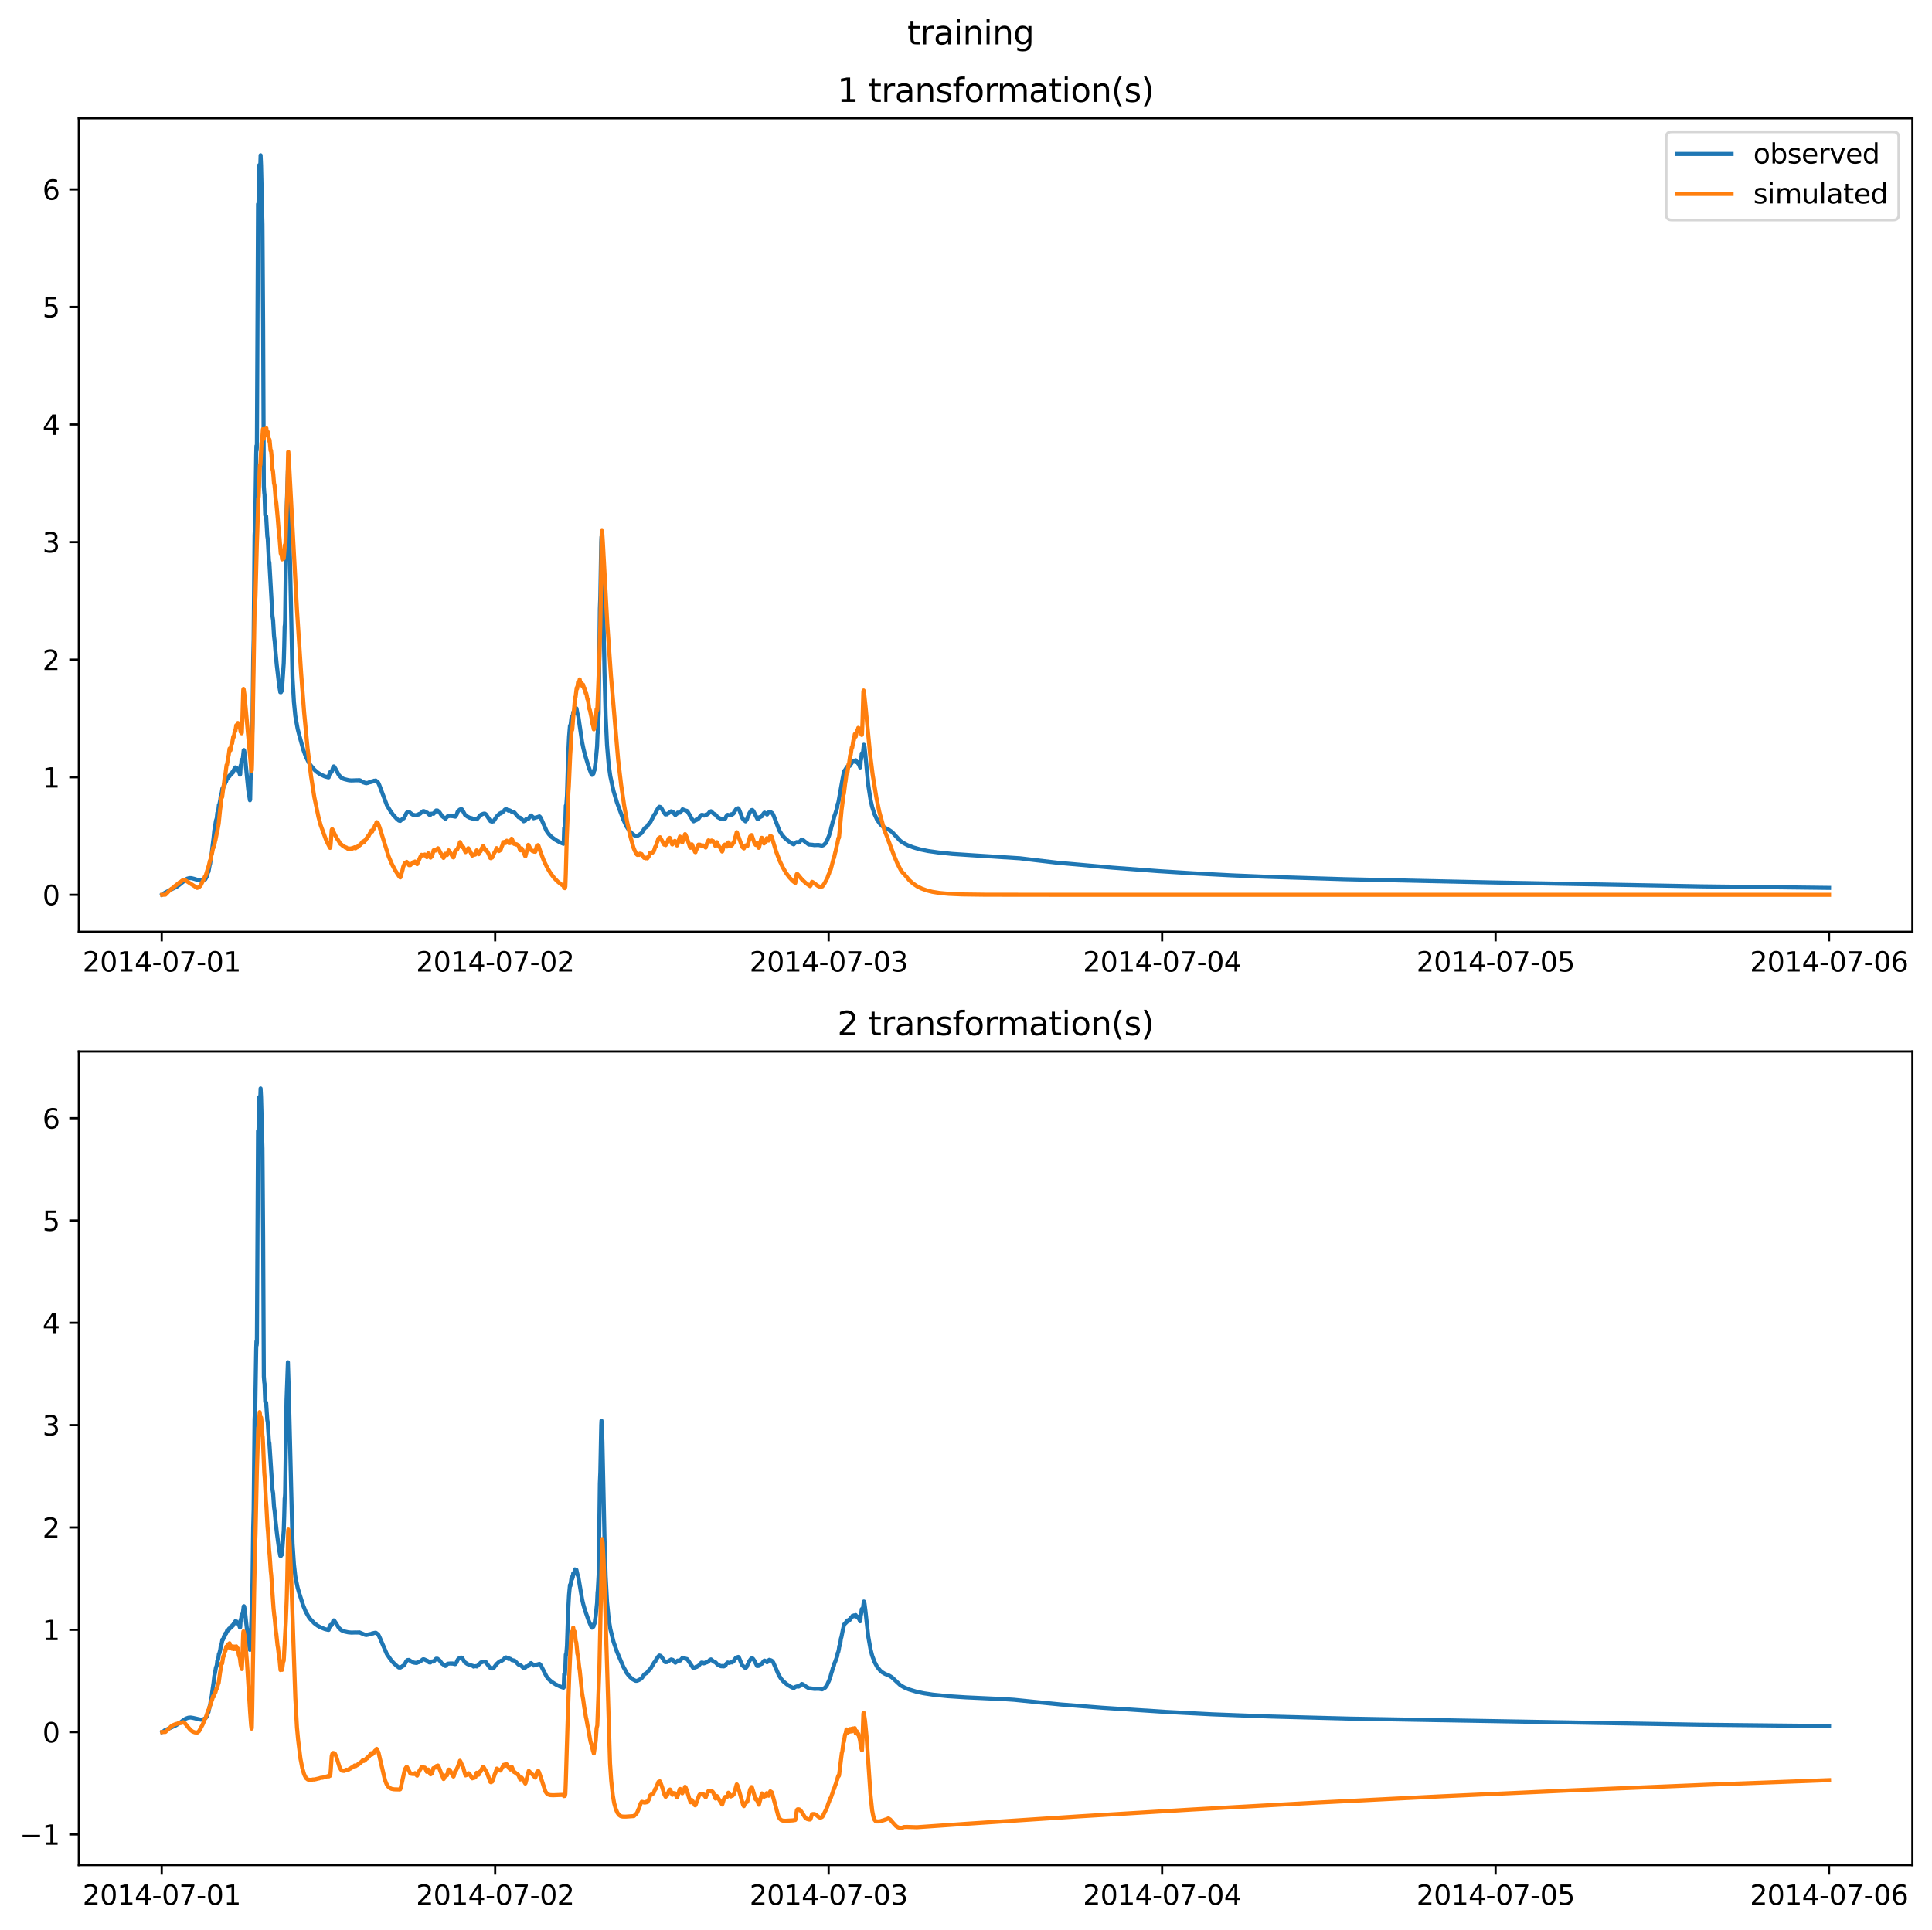 <?xml version="1.0" encoding="utf-8" standalone="no"?>
<!DOCTYPE svg PUBLIC "-//W3C//DTD SVG 1.1//EN"
  "http://www.w3.org/Graphics/SVG/1.1/DTD/svg11.dtd">
<svg xmlns:xlink="http://www.w3.org/1999/xlink" width="709.346pt" height="708.798pt" viewBox="0 0 709.346 708.798" xmlns="http://www.w3.org/2000/svg" version="1.1">
 <defs>
  <style type="text/css">*{stroke-linejoin: round; stroke-linecap: butt}</style>
 </defs>
 <g id="figure_1">
  <g id="patch_1">
   <path d="M 0 708.798 
L 709.346 708.798 
L 709.346 0 
L 0 0 
z
" style="fill: #ffffff"/>
  </g>
  <g id="axes_1">
   <g id="patch_2">
    <path d="M 28.942 342.2 
L 702.146 342.2 
L 702.146 43.44 
L 28.942 43.44 
z
" style="fill: #ffffff"/>
   </g>
   <g id="matplotlib.axis_1">
    <g id="xtick_1">
     <g id="line2d_1">
      <defs>
       <path id="m13befc9565" d="M 0 0 
L 0 3.5 
" style="stroke: #000000; stroke-width: 0.8"/>
      </defs>
      <g>
       <use xlink:href="#m13befc9565" x="59.372" y="342.2" style="stroke: #000000; stroke-width: 0.8"/>
      </g>
     </g>
     <g id="text_1">
      <!-- 2014-07-01 -->
      <g transform="translate(30.314 356.798) scale(0.1 -0.1)">
       <defs>
        <path id="DejaVuSans-32" d="M 1228 531 
L 3431 531 
L 3431 0 
L 469 0 
L 469 531 
Q 828 903 1448 1529 
Q 2069 2156 2228 2338 
Q 2531 2678 2651 2914 
Q 2772 3150 2772 3378 
Q 2772 3750 2511 3984 
Q 2250 4219 1831 4219 
Q 1534 4219 1204 4116 
Q 875 4013 500 3803 
L 500 4441 
Q 881 4594 1212 4672 
Q 1544 4750 1819 4750 
Q 2544 4750 2975 4387 
Q 3406 4025 3406 3419 
Q 3406 3131 3298 2873 
Q 3191 2616 2906 2266 
Q 2828 2175 2409 1742 
Q 1991 1309 1228 531 
z
" transform="scale(0.016)"/>
        <path id="DejaVuSans-30" d="M 2034 4250 
Q 1547 4250 1301 3770 
Q 1056 3291 1056 2328 
Q 1056 1369 1301 889 
Q 1547 409 2034 409 
Q 2525 409 2770 889 
Q 3016 1369 3016 2328 
Q 3016 3291 2770 3770 
Q 2525 4250 2034 4250 
z
M 2034 4750 
Q 2819 4750 3233 4129 
Q 3647 3509 3647 2328 
Q 3647 1150 3233 529 
Q 2819 -91 2034 -91 
Q 1250 -91 836 529 
Q 422 1150 422 2328 
Q 422 3509 836 4129 
Q 1250 4750 2034 4750 
z
" transform="scale(0.016)"/>
        <path id="DejaVuSans-31" d="M 794 531 
L 1825 531 
L 1825 4091 
L 703 3866 
L 703 4441 
L 1819 4666 
L 2450 4666 
L 2450 531 
L 3481 531 
L 3481 0 
L 794 0 
L 794 531 
z
" transform="scale(0.016)"/>
        <path id="DejaVuSans-34" d="M 2419 4116 
L 825 1625 
L 2419 1625 
L 2419 4116 
z
M 2253 4666 
L 3047 4666 
L 3047 1625 
L 3713 1625 
L 3713 1100 
L 3047 1100 
L 3047 0 
L 2419 0 
L 2419 1100 
L 313 1100 
L 313 1709 
L 2253 4666 
z
" transform="scale(0.016)"/>
        <path id="DejaVuSans-2d" d="M 313 2009 
L 1997 2009 
L 1997 1497 
L 313 1497 
L 313 2009 
z
" transform="scale(0.016)"/>
        <path id="DejaVuSans-37" d="M 525 4666 
L 3525 4666 
L 3525 4397 
L 1831 0 
L 1172 0 
L 2766 4134 
L 525 4134 
L 525 4666 
z
" transform="scale(0.016)"/>
       </defs>
       <use xlink:href="#DejaVuSans-32"/>
       <use xlink:href="#DejaVuSans-30" x="63.623"/>
       <use xlink:href="#DejaVuSans-31" x="127.246"/>
       <use xlink:href="#DejaVuSans-34" x="190.869"/>
       <use xlink:href="#DejaVuSans-2d" x="254.492"/>
       <use xlink:href="#DejaVuSans-30" x="290.576"/>
       <use xlink:href="#DejaVuSans-37" x="354.199"/>
       <use xlink:href="#DejaVuSans-2d" x="417.822"/>
       <use xlink:href="#DejaVuSans-30" x="453.906"/>
       <use xlink:href="#DejaVuSans-31" x="517.529"/>
      </g>
     </g>
    </g>
    <g id="xtick_2">
     <g id="line2d_2">
      <g>
       <use xlink:href="#m13befc9565" x="181.807" y="342.2" style="stroke: #000000; stroke-width: 0.8"/>
      </g>
     </g>
     <g id="text_2">
      <!-- 2014-07-02 -->
      <g transform="translate(152.749 356.798) scale(0.1 -0.1)">
       <use xlink:href="#DejaVuSans-32"/>
       <use xlink:href="#DejaVuSans-30" x="63.623"/>
       <use xlink:href="#DejaVuSans-31" x="127.246"/>
       <use xlink:href="#DejaVuSans-34" x="190.869"/>
       <use xlink:href="#DejaVuSans-2d" x="254.492"/>
       <use xlink:href="#DejaVuSans-30" x="290.576"/>
       <use xlink:href="#DejaVuSans-37" x="354.199"/>
       <use xlink:href="#DejaVuSans-2d" x="417.822"/>
       <use xlink:href="#DejaVuSans-30" x="453.906"/>
       <use xlink:href="#DejaVuSans-32" x="517.529"/>
      </g>
     </g>
    </g>
    <g id="xtick_3">
     <g id="line2d_3">
      <g>
       <use xlink:href="#m13befc9565" x="304.242" y="342.2" style="stroke: #000000; stroke-width: 0.8"/>
      </g>
     </g>
     <g id="text_3">
      <!-- 2014-07-03 -->
      <g transform="translate(275.184 356.798) scale(0.1 -0.1)">
       <defs>
        <path id="DejaVuSans-33" d="M 2597 2516 
Q 3050 2419 3304 2112 
Q 3559 1806 3559 1356 
Q 3559 666 3084 287 
Q 2609 -91 1734 -91 
Q 1441 -91 1130 -33 
Q 819 25 488 141 
L 488 750 
Q 750 597 1062 519 
Q 1375 441 1716 441 
Q 2309 441 2620 675 
Q 2931 909 2931 1356 
Q 2931 1769 2642 2001 
Q 2353 2234 1838 2234 
L 1294 2234 
L 1294 2753 
L 1863 2753 
Q 2328 2753 2575 2939 
Q 2822 3125 2822 3475 
Q 2822 3834 2567 4026 
Q 2313 4219 1838 4219 
Q 1578 4219 1281 4162 
Q 984 4106 628 3988 
L 628 4550 
Q 988 4650 1302 4700 
Q 1616 4750 1894 4750 
Q 2613 4750 3031 4423 
Q 3450 4097 3450 3541 
Q 3450 3153 3228 2886 
Q 3006 2619 2597 2516 
z
" transform="scale(0.016)"/>
       </defs>
       <use xlink:href="#DejaVuSans-32"/>
       <use xlink:href="#DejaVuSans-30" x="63.623"/>
       <use xlink:href="#DejaVuSans-31" x="127.246"/>
       <use xlink:href="#DejaVuSans-34" x="190.869"/>
       <use xlink:href="#DejaVuSans-2d" x="254.492"/>
       <use xlink:href="#DejaVuSans-30" x="290.576"/>
       <use xlink:href="#DejaVuSans-37" x="354.199"/>
       <use xlink:href="#DejaVuSans-2d" x="417.822"/>
       <use xlink:href="#DejaVuSans-30" x="453.906"/>
       <use xlink:href="#DejaVuSans-33" x="517.529"/>
      </g>
     </g>
    </g>
    <g id="xtick_4">
     <g id="line2d_4">
      <g>
       <use xlink:href="#m13befc9565" x="426.676" y="342.2" style="stroke: #000000; stroke-width: 0.8"/>
      </g>
     </g>
     <g id="text_4">
      <!-- 2014-07-04 -->
      <g transform="translate(397.619 356.798) scale(0.1 -0.1)">
       <use xlink:href="#DejaVuSans-32"/>
       <use xlink:href="#DejaVuSans-30" x="63.623"/>
       <use xlink:href="#DejaVuSans-31" x="127.246"/>
       <use xlink:href="#DejaVuSans-34" x="190.869"/>
       <use xlink:href="#DejaVuSans-2d" x="254.492"/>
       <use xlink:href="#DejaVuSans-30" x="290.576"/>
       <use xlink:href="#DejaVuSans-37" x="354.199"/>
       <use xlink:href="#DejaVuSans-2d" x="417.822"/>
       <use xlink:href="#DejaVuSans-30" x="453.906"/>
       <use xlink:href="#DejaVuSans-34" x="517.529"/>
      </g>
     </g>
    </g>
    <g id="xtick_5">
     <g id="line2d_5">
      <g>
       <use xlink:href="#m13befc9565" x="549.111" y="342.2" style="stroke: #000000; stroke-width: 0.8"/>
      </g>
     </g>
     <g id="text_5">
      <!-- 2014-07-05 -->
      <g transform="translate(520.053 356.798) scale(0.1 -0.1)">
       <defs>
        <path id="DejaVuSans-35" d="M 691 4666 
L 3169 4666 
L 3169 4134 
L 1269 4134 
L 1269 2991 
Q 1406 3038 1543 3061 
Q 1681 3084 1819 3084 
Q 2600 3084 3056 2656 
Q 3513 2228 3513 1497 
Q 3513 744 3044 326 
Q 2575 -91 1722 -91 
Q 1428 -91 1123 -41 
Q 819 9 494 109 
L 494 744 
Q 775 591 1075 516 
Q 1375 441 1709 441 
Q 2250 441 2565 725 
Q 2881 1009 2881 1497 
Q 2881 1984 2565 2268 
Q 2250 2553 1709 2553 
Q 1456 2553 1204 2497 
Q 953 2441 691 2322 
L 691 4666 
z
" transform="scale(0.016)"/>
       </defs>
       <use xlink:href="#DejaVuSans-32"/>
       <use xlink:href="#DejaVuSans-30" x="63.623"/>
       <use xlink:href="#DejaVuSans-31" x="127.246"/>
       <use xlink:href="#DejaVuSans-34" x="190.869"/>
       <use xlink:href="#DejaVuSans-2d" x="254.492"/>
       <use xlink:href="#DejaVuSans-30" x="290.576"/>
       <use xlink:href="#DejaVuSans-37" x="354.199"/>
       <use xlink:href="#DejaVuSans-2d" x="417.822"/>
       <use xlink:href="#DejaVuSans-30" x="453.906"/>
       <use xlink:href="#DejaVuSans-35" x="517.529"/>
      </g>
     </g>
    </g>
    <g id="xtick_6">
     <g id="line2d_6">
      <g>
       <use xlink:href="#m13befc9565" x="671.546" y="342.2" style="stroke: #000000; stroke-width: 0.8"/>
      </g>
     </g>
     <g id="text_6">
      <!-- 2014-07-06 -->
      <g transform="translate(642.488 356.798) scale(0.1 -0.1)">
       <defs>
        <path id="DejaVuSans-36" d="M 2113 2584 
Q 1688 2584 1439 2293 
Q 1191 2003 1191 1497 
Q 1191 994 1439 701 
Q 1688 409 2113 409 
Q 2538 409 2786 701 
Q 3034 994 3034 1497 
Q 3034 2003 2786 2293 
Q 2538 2584 2113 2584 
z
M 3366 4563 
L 3366 3988 
Q 3128 4100 2886 4159 
Q 2644 4219 2406 4219 
Q 1781 4219 1451 3797 
Q 1122 3375 1075 2522 
Q 1259 2794 1537 2939 
Q 1816 3084 2150 3084 
Q 2853 3084 3261 2657 
Q 3669 2231 3669 1497 
Q 3669 778 3244 343 
Q 2819 -91 2113 -91 
Q 1303 -91 875 529 
Q 447 1150 447 2328 
Q 447 3434 972 4092 
Q 1497 4750 2381 4750 
Q 2619 4750 2861 4703 
Q 3103 4656 3366 4563 
z
" transform="scale(0.016)"/>
       </defs>
       <use xlink:href="#DejaVuSans-32"/>
       <use xlink:href="#DejaVuSans-30" x="63.623"/>
       <use xlink:href="#DejaVuSans-31" x="127.246"/>
       <use xlink:href="#DejaVuSans-34" x="190.869"/>
       <use xlink:href="#DejaVuSans-2d" x="254.492"/>
       <use xlink:href="#DejaVuSans-30" x="290.576"/>
       <use xlink:href="#DejaVuSans-37" x="354.199"/>
       <use xlink:href="#DejaVuSans-2d" x="417.822"/>
       <use xlink:href="#DejaVuSans-30" x="453.906"/>
       <use xlink:href="#DejaVuSans-36" x="517.529"/>
      </g>
     </g>
    </g>
   </g>
   <g id="matplotlib.axis_2">
    <g id="ytick_1">
     <g id="line2d_7">
      <defs>
       <path id="m0997c6c218" d="M 0 0 
L -3.5 0 
" style="stroke: #000000; stroke-width: 0.8"/>
      </defs>
      <g>
       <use xlink:href="#m0997c6c218" x="28.942" y="328.607" style="stroke: #000000; stroke-width: 0.8"/>
      </g>
     </g>
     <g id="text_7">
      <!-- 0 -->
      <g transform="translate(15.58 332.406) scale(0.1 -0.1)">
       <use xlink:href="#DejaVuSans-30"/>
      </g>
     </g>
    </g>
    <g id="ytick_2">
     <g id="line2d_8">
      <g>
       <use xlink:href="#m0997c6c218" x="28.942" y="285.433" style="stroke: #000000; stroke-width: 0.8"/>
      </g>
     </g>
     <g id="text_8">
      <!-- 1 -->
      <g transform="translate(15.58 289.232) scale(0.1 -0.1)">
       <use xlink:href="#DejaVuSans-31"/>
      </g>
     </g>
    </g>
    <g id="ytick_3">
     <g id="line2d_9">
      <g>
       <use xlink:href="#m0997c6c218" x="28.942" y="242.259" style="stroke: #000000; stroke-width: 0.8"/>
      </g>
     </g>
     <g id="text_9">
      <!-- 2 -->
      <g transform="translate(15.58 246.058) scale(0.1 -0.1)">
       <use xlink:href="#DejaVuSans-32"/>
      </g>
     </g>
    </g>
    <g id="ytick_4">
     <g id="line2d_10">
      <g>
       <use xlink:href="#m0997c6c218" x="28.942" y="199.084" style="stroke: #000000; stroke-width: 0.8"/>
      </g>
     </g>
     <g id="text_10">
      <!-- 3 -->
      <g transform="translate(15.58 202.884) scale(0.1 -0.1)">
       <use xlink:href="#DejaVuSans-33"/>
      </g>
     </g>
    </g>
    <g id="ytick_5">
     <g id="line2d_11">
      <g>
       <use xlink:href="#m0997c6c218" x="28.942" y="155.91" style="stroke: #000000; stroke-width: 0.8"/>
      </g>
     </g>
     <g id="text_11">
      <!-- 4 -->
      <g transform="translate(15.58 159.709) scale(0.1 -0.1)">
       <use xlink:href="#DejaVuSans-34"/>
      </g>
     </g>
    </g>
    <g id="ytick_6">
     <g id="line2d_12">
      <g>
       <use xlink:href="#m0997c6c218" x="28.942" y="112.736" style="stroke: #000000; stroke-width: 0.8"/>
      </g>
     </g>
     <g id="text_12">
      <!-- 5 -->
      <g transform="translate(15.58 116.535) scale(0.1 -0.1)">
       <use xlink:href="#DejaVuSans-35"/>
      </g>
     </g>
    </g>
    <g id="ytick_7">
     <g id="line2d_13">
      <g>
       <use xlink:href="#m0997c6c218" x="28.942" y="69.561" style="stroke: #000000; stroke-width: 0.8"/>
      </g>
     </g>
     <g id="text_13">
      <!-- 6 -->
      <g transform="translate(15.58 73.361) scale(0.1 -0.1)">
       <use xlink:href="#DejaVuSans-36"/>
      </g>
     </g>
    </g>
   </g>
   <g id="line2d_14">
    <path d="M 59.542 328.553 
L 59.882 328.373 
L 60.138 328.271 
L 60.393 327.929 
L 63.368 326.374 
L 64.134 325.999 
L 64.474 325.849 
L 64.899 325.634 
L 65.749 325.008 
L 66.174 324.661 
L 68.64 322.715 
L 69.49 322.478 
L 70.255 322.483 
L 71.276 322.742 
L 73.061 323.306 
L 73.401 323.364 
L 73.656 323.351 
L 73.996 323.35 
L 74.166 323.341 
L 74.507 323.187 
L 74.847 323.188 
L 75.102 322.944 
L 75.357 322.938 
L 76.037 321.7 
L 76.292 320.477 
L 76.547 320.169 
L 76.972 317.747 
L 77.142 317.221 
L 77.482 314.536 
L 77.738 313.405 
L 77.908 311.793 
L 78.163 309.671 
L 78.418 307.679 
L 78.673 305.036 
L 79.013 303.203 
L 79.268 301.432 
L 79.523 300.691 
L 79.608 300.281 
L 79.778 298.534 
L 79.863 298.531 
L 80.033 298.059 
L 80.203 297.154 
L 80.373 295.556 
L 80.458 295.55 
L 80.543 295.426 
L 80.883 293.707 
L 81.053 292.226 
L 81.223 292.062 
L 81.479 290.768 
L 81.649 289.572 
L 81.819 289.674 
L 82.074 289.003 
L 82.244 288.159 
L 82.414 288.329 
L 82.669 287.666 
L 82.839 286.869 
L 83.009 287.024 
L 83.434 285.659 
L 83.519 285.852 
L 83.604 285.837 
L 83.859 285.398 
L 83.944 285.437 
L 84.114 284.92 
L 84.199 285.122 
L 84.284 285.067 
L 84.709 284.134 
L 84.88 284.476 
L 85.135 284.131 
L 85.305 283.545 
L 85.475 283.757 
L 85.9 282.613 
L 86.07 282.762 
L 86.41 281.82 
L 86.495 281.897 
L 86.665 282.146 
L 86.835 281.944 
L 87.26 282.513 
L 87.855 283.711 
L 88.11 284.501 
L 88.195 284.318 
L 88.366 281.099 
L 88.451 281.462 
L 88.536 281.015 
L 88.706 279.038 
L 88.791 279.013 
L 88.961 279.721 
L 89.046 279.506 
L 89.471 275.529 
L 89.556 275.472 
L 89.641 275.607 
L 89.896 277.111 
L 90.321 281.758 
L 91.171 290.17 
L 91.766 293.897 
L 91.852 293.619 
L 92.022 285.249 
L 92.107 286.098 
L 92.192 284.942 
L 92.702 265.763 
L 92.957 242.349 
L 93.127 234.712 
L 93.467 196.582 
L 93.722 191.198 
L 94.062 166.958 
L 94.147 163.741 
L 94.232 165.378 
L 94.317 164.215 
L 94.742 74.953 
L 94.827 80.556 
L 95.167 60.65 
L 95.252 60.85 
L 95.337 60.925 
L 95.508 63.148 
L 95.678 57.02 
L 95.848 60.766 
L 96.358 82.387 
L 96.613 120.118 
L 96.868 178.628 
L 97.038 181.074 
L 97.123 181.565 
L 97.378 189.228 
L 97.463 189.362 
L 97.548 189.718 
L 97.633 189.638 
L 97.718 189.548 
L 98.143 196.929 
L 98.313 197.965 
L 98.738 205.936 
L 98.909 206.726 
L 100.014 226.072 
L 100.269 227.781 
L 100.609 233.571 
L 100.864 235.64 
L 101.204 239.965 
L 101.629 244.36 
L 102.48 251.58 
L 102.905 254.214 
L 102.99 254.098 
L 103.16 254.237 
L 103.33 253.437 
L 103.5 253.745 
L 104.18 243.451 
L 104.35 237.498 
L 104.52 230.048 
L 104.605 229.552 
L 104.69 227.877 
L 105.2 188.569 
L 105.71 172.559 
L 105.965 182.043 
L 107.411 249.093 
L 107.921 257.814 
L 108.431 262.961 
L 109.281 267.663 
L 109.877 270.014 
L 111.322 275.189 
L 112.257 277.803 
L 113.363 280.028 
L 113.958 280.953 
L 115.403 282.662 
L 116.508 283.624 
L 117.614 284.376 
L 119.229 285.119 
L 120.505 285.478 
L 120.675 285.482 
L 120.845 284.548 
L 121.015 284.333 
L 121.355 283.395 
L 121.525 283.5 
L 121.695 283.575 
L 121.865 283.268 
L 122.375 281.6 
L 122.545 281.458 
L 122.715 281.568 
L 123.225 282.419 
L 124.416 284.637 
L 125.351 285.596 
L 126.116 286.023 
L 126.541 286.162 
L 127.987 286.526 
L 128.327 286.571 
L 129.007 286.621 
L 131.133 286.55 
L 131.388 286.579 
L 131.728 286.512 
L 131.898 286.509 
L 132.323 286.643 
L 132.493 286.744 
L 132.918 287.084 
L 133.173 287.202 
L 133.513 287.382 
L 133.683 287.333 
L 134.108 287.578 
L 134.279 287.496 
L 134.619 287.634 
L 134.789 287.531 
L 134.959 287.51 
L 135.214 287.506 
L 135.384 287.356 
L 135.554 287.315 
L 135.809 287.279 
L 136.574 287.094 
L 136.744 286.883 
L 136.999 286.965 
L 137.169 286.929 
L 137.339 286.711 
L 137.509 286.796 
L 137.935 286.642 
L 138.87 287.444 
L 139.295 288.386 
L 142.016 295.613 
L 143.291 297.775 
L 144.396 299.305 
L 145.672 300.684 
L 146.437 301.343 
L 146.777 301.451 
L 146.947 301.487 
L 147.287 301.144 
L 147.542 301.066 
L 147.797 300.676 
L 148.222 300.54 
L 148.818 299.512 
L 149.243 298.59 
L 149.668 298.199 
L 150.178 298.161 
L 150.518 298.434 
L 151.368 299.086 
L 151.708 299.237 
L 152.644 299.421 
L 153.154 299.264 
L 153.324 299.128 
L 153.664 299.136 
L 153.919 298.909 
L 154.174 298.888 
L 154.429 298.667 
L 154.854 298.31 
L 155.364 297.894 
L 155.705 297.897 
L 156.555 298.35 
L 156.895 298.47 
L 157.66 299.219 
L 158 299.255 
L 158.255 298.859 
L 158.51 298.841 
L 158.935 298.772 
L 159.191 298.858 
L 160.126 297.647 
L 160.636 297.665 
L 161.401 298.347 
L 161.996 299.261 
L 162.336 299.766 
L 162.507 299.849 
L 162.847 300.162 
L 163.102 300.285 
L 163.527 300.702 
L 164.377 299.756 
L 165.652 299.622 
L 165.992 299.722 
L 166.163 299.636 
L 166.418 299.778 
L 166.928 299.851 
L 167.183 299.921 
L 167.608 299.243 
L 167.778 298.891 
L 168.033 298.068 
L 168.798 297.322 
L 169.053 297.248 
L 169.308 297.152 
L 169.564 297.217 
L 169.819 297.551 
L 170.754 299.265 
L 170.924 299.355 
L 171.094 299.437 
L 171.519 299.829 
L 172.454 300.326 
L 173.22 300.486 
L 173.985 300.894 
L 174.155 300.804 
L 174.41 300.843 
L 174.75 300.753 
L 175.09 300.896 
L 176.195 299.589 
L 176.365 299.494 
L 176.621 299.183 
L 176.876 299.132 
L 177.301 298.904 
L 177.726 298.796 
L 178.066 298.82 
L 178.406 299.074 
L 180.106 301.574 
L 180.277 301.576 
L 180.617 301.786 
L 180.872 301.598 
L 181.212 301.635 
L 181.552 301.081 
L 181.807 300.701 
L 182.317 299.909 
L 183.422 298.787 
L 183.678 298.805 
L 183.933 298.502 
L 184.188 298.535 
L 184.953 297.923 
L 185.293 297.39 
L 185.803 297.091 
L 186.653 297.691 
L 186.738 297.735 
L 186.993 297.562 
L 187.249 297.709 
L 187.504 297.777 
L 188.099 298.321 
L 188.439 298.315 
L 188.864 298.374 
L 190.394 300.135 
L 190.99 300.312 
L 191.33 300.571 
L 192.265 301.613 
L 192.605 301.428 
L 192.86 301.384 
L 193.115 300.876 
L 193.37 300.899 
L 193.71 300.734 
L 193.965 300.741 
L 194.135 300.579 
L 194.731 299.604 
L 194.986 299.483 
L 195.581 300.035 
L 195.921 300.501 
L 196.176 300.289 
L 196.431 300.346 
L 196.941 300.156 
L 197.196 300.122 
L 198.047 299.815 
L 198.302 300.027 
L 198.727 300.768 
L 200.682 305.174 
L 201.618 306.476 
L 202.553 307.404 
L 203.998 308.462 
L 205.529 309.312 
L 206.889 309.884 
L 206.974 309.741 
L 207.144 304.06 
L 207.229 304.148 
L 207.314 304.54 
L 207.399 304.362 
L 207.569 301.489 
L 207.739 295.882 
L 207.909 295.867 
L 208.164 292.219 
L 208.59 277.733 
L 208.93 270.6 
L 209.27 266.487 
L 209.355 266.618 
L 209.44 266.851 
L 209.78 263.849 
L 209.865 263.301 
L 210.035 264.064 
L 210.12 263.772 
L 210.29 263.298 
L 210.46 261.607 
L 210.545 261.637 
L 210.63 262.032 
L 210.885 261.308 
L 211.055 259.957 
L 211.14 260.145 
L 211.31 260.661 
L 211.48 260.689 
L 211.65 260.165 
L 212.076 262.388 
L 212.246 262.493 
L 213.691 272.357 
L 213.861 273.248 
L 214.201 274.871 
L 214.711 276.924 
L 215.987 281.189 
L 216.497 282.658 
L 217.092 284.179 
L 217.347 284.552 
L 217.517 284.029 
L 217.687 284.339 
L 217.942 283.991 
L 218.112 282.868 
L 218.197 283.005 
L 218.282 282.822 
L 218.707 279.606 
L 219.218 274.086 
L 219.388 269.563 
L 219.473 269.016 
L 219.813 261.868 
L 220.238 223.622 
L 220.408 218.877 
L 220.748 199.019 
L 220.833 197.185 
L 221.003 199.542 
L 221.173 206.089 
L 221.938 246.576 
L 222.363 262.751 
L 222.874 273.651 
L 223.469 280.717 
L 224.064 284.967 
L 225.254 290.476 
L 226.53 294.749 
L 228.825 300.95 
L 230.016 303.499 
L 230.951 304.926 
L 231.716 305.804 
L 232.906 306.77 
L 233.332 306.962 
L 233.672 306.978 
L 233.927 307.012 
L 234.352 306.763 
L 234.607 306.618 
L 234.947 306.373 
L 235.372 306.085 
L 235.712 305.711 
L 236.648 304.18 
L 237.583 303.542 
L 237.923 302.922 
L 238.178 302.641 
L 238.518 302.154 
L 238.773 301.957 
L 239.878 299.852 
L 240.133 299.336 
L 240.304 299.063 
L 240.474 298.975 
L 240.644 298.683 
L 240.899 297.955 
L 241.154 297.598 
L 241.749 296.61 
L 242.089 296.286 
L 242.514 296.412 
L 242.769 296.682 
L 243.449 297.869 
L 243.79 298.45 
L 243.96 298.637 
L 244.3 299.113 
L 244.555 298.962 
L 244.81 299.079 
L 244.98 298.897 
L 245.15 298.771 
L 245.405 298.694 
L 245.915 298.28 
L 246.255 298.089 
L 246.425 297.948 
L 247.02 298.141 
L 247.616 298.962 
L 247.956 299.333 
L 248.296 299.016 
L 248.551 298.846 
L 248.806 298.429 
L 249.061 298.481 
L 249.401 298.417 
L 249.741 298.42 
L 249.911 298.168 
L 250.166 297.803 
L 250.421 297.623 
L 250.591 297.223 
L 251.867 297.717 
L 252.207 297.782 
L 252.462 298.049 
L 254.503 301.529 
L 254.673 301.629 
L 255.013 301.383 
L 255.353 301.313 
L 255.608 301.001 
L 255.863 301.075 
L 256.033 300.902 
L 256.288 300.739 
L 256.543 300.586 
L 256.968 299.898 
L 257.563 299.274 
L 257.989 299.275 
L 258.499 299.516 
L 258.669 299.416 
L 258.924 299.456 
L 259.094 299.233 
L 259.264 299.107 
L 259.519 299.171 
L 260.114 298.782 
L 260.284 298.511 
L 260.539 298.197 
L 261.049 297.928 
L 261.815 298.653 
L 262.155 298.951 
L 262.325 298.949 
L 262.665 299.181 
L 262.92 299.407 
L 263.43 300.103 
L 263.94 300.34 
L 264.195 300.481 
L 264.62 300.784 
L 264.79 300.711 
L 265.046 300.844 
L 265.216 300.709 
L 265.386 300.658 
L 265.726 300.881 
L 266.321 300.57 
L 266.661 299.778 
L 267.171 299.24 
L 267.681 299.424 
L 267.936 299.323 
L 268.191 299.248 
L 268.447 299.039 
L 268.787 299.209 
L 269.042 298.842 
L 269.212 298.865 
L 269.382 298.668 
L 269.637 298.004 
L 269.807 297.878 
L 270.232 297.196 
L 270.997 296.823 
L 271.252 297.086 
L 271.592 297.884 
L 272.528 300.416 
L 272.698 300.623 
L 273.038 301.137 
L 273.293 301.248 
L 273.718 301.634 
L 274.058 301.191 
L 274.228 300.993 
L 274.398 300.392 
L 274.653 299.784 
L 274.908 299.283 
L 275.163 298.604 
L 275.418 298.214 
L 275.844 297.544 
L 276.184 297.462 
L 276.354 297.538 
L 276.694 298.03 
L 278.054 300.701 
L 278.224 300.674 
L 278.479 300.741 
L 278.564 300.666 
L 278.819 300.116 
L 279.075 300.087 
L 279.5 299.867 
L 279.755 299.736 
L 279.925 299.445 
L 280.265 298.897 
L 280.52 298.565 
L 280.69 298.428 
L 281.03 298.622 
L 281.2 298.661 
L 281.625 299.141 
L 281.965 298.673 
L 282.22 298.347 
L 282.475 298.097 
L 283.071 298.324 
L 283.496 298.59 
L 283.836 299.061 
L 284.346 300.31 
L 286.132 304.986 
L 287.067 306.521 
L 288.002 307.618 
L 289.532 308.947 
L 290.893 309.823 
L 291.403 310.084 
L 291.828 309.605 
L 292.083 309.488 
L 292.508 309.242 
L 292.848 309.331 
L 293.189 309.414 
L 293.444 309.263 
L 294.379 308.302 
L 294.719 308.417 
L 295.484 309.036 
L 296.93 310.137 
L 298.29 310.247 
L 298.97 310.366 
L 300.501 310.301 
L 301.521 310.517 
L 301.946 310.517 
L 302.286 310.378 
L 302.541 310.232 
L 302.796 309.945 
L 303.051 309.783 
L 303.476 309.025 
L 303.646 308.775 
L 304.072 307.623 
L 304.327 307.072 
L 304.752 305.686 
L 304.922 305.176 
L 305.262 303.634 
L 305.517 302.832 
L 305.772 301.628 
L 306.112 300.783 
L 306.367 299.607 
L 306.622 298.996 
L 307.388 296.564 
L 307.558 295.24 
L 307.728 295.011 
L 307.898 294.244 
L 309.428 285.649 
L 309.768 283.966 
L 309.938 283.151 
L 310.023 283.253 
L 310.193 282.881 
L 310.363 282.638 
L 310.448 282.669 
L 310.618 282.214 
L 310.703 282.373 
L 310.788 282.304 
L 311.129 281.484 
L 311.214 281.54 
L 311.384 281.864 
L 311.809 281.114 
L 311.979 281.293 
L 312.404 280.322 
L 312.489 280.511 
L 312.574 280.449 
L 312.914 279.528 
L 312.999 279.567 
L 313.169 279.772 
L 313.339 279.454 
L 313.509 279.714 
L 313.594 279.351 
L 313.679 279.428 
L 313.764 279.646 
L 313.849 279.592 
L 314.019 279.385 
L 314.104 279.459 
L 314.189 279.212 
L 314.445 279.886 
L 314.615 279.872 
L 314.7 279.973 
L 314.785 279.834 
L 315.125 280.462 
L 315.38 280.72 
L 315.805 281.855 
L 315.89 281.629 
L 316.06 278.651 
L 316.145 278.977 
L 316.4 276.676 
L 316.485 276.794 
L 316.655 277.556 
L 316.74 277.454 
L 317.165 273.5 
L 317.25 273.533 
L 317.42 274.405 
L 317.76 277.528 
L 318.781 288.256 
L 319.631 293.726 
L 320.226 296.342 
L 321.076 298.965 
L 322.012 301.01 
L 323.202 302.687 
L 323.967 303.385 
L 324.817 303.966 
L 325.243 304.177 
L 326.263 304.676 
L 327.538 305.548 
L 328.644 306.762 
L 330.514 308.757 
L 331.449 309.432 
L 333.15 310.355 
L 335.36 311.215 
L 337.911 311.948 
L 340.802 312.538 
L 344.543 313.069 
L 349.645 313.597 
L 356.957 314.089 
L 374.472 315.197 
L 379.743 315.836 
L 388.33 316.843 
L 408.396 318.636 
L 425.316 319.912 
L 438.41 320.737 
L 452.184 321.459 
L 464.937 321.981 
L 493.675 322.876 
L 546.9 324.053 
L 624.527 325.497 
L 671.546 326.064 
L 671.546 326.064 
" clip-path="url(#p0fdb2f2b2d)" style="fill: none; stroke: #1f77b4; stroke-width: 1.5; stroke-linecap: square"/>
   </g>
   <g id="line2d_15">
    <path d="M 59.542 328.6 
L 60.733 328.553 
L 61.838 327.433 
L 62.093 327.162 
L 62.433 326.864 
L 62.688 326.616 
L 62.943 326.38 
L 63.283 326.236 
L 63.624 325.888 
L 63.879 325.732 
L 64.219 325.386 
L 64.474 325.239 
L 64.814 324.896 
L 65.069 324.757 
L 65.409 324.419 
L 65.664 324.287 
L 66.004 323.956 
L 66.344 323.883 
L 66.684 323.545 
L 66.939 323.401 
L 67.28 323.061 
L 67.96 323.218 
L 72.381 326.074 
L 73.061 325.815 
L 73.401 325.439 
L 73.571 325.352 
L 74.932 322.626 
L 75.187 321.961 
L 75.442 321.786 
L 76.547 318.238 
L 76.717 317.659 
L 77.057 316.145 
L 77.227 315.869 
L 77.738 313.618 
L 77.908 313.036 
L 78.248 311.3 
L 78.503 311.167 
L 79.013 308.741 
L 79.098 308.533 
L 79.608 305.947 
L 79.693 305.778 
L 80.203 302.947 
L 80.288 302.549 
L 80.798 297.443 
L 80.968 296.247 
L 81.309 292.842 
L 81.394 292.771 
L 81.479 292.882 
L 81.564 292.692 
L 82.074 288.669 
L 82.159 288.395 
L 82.584 284.648 
L 82.669 284.634 
L 82.754 284.423 
L 83.179 280.98 
L 83.264 281.023 
L 83.349 280.869 
L 83.859 277.657 
L 83.944 277.557 
L 84.114 276.196 
L 84.284 274.918 
L 84.369 274.856 
L 84.624 275.543 
L 85.05 272.909 
L 85.135 273.08 
L 85.22 273.052 
L 85.645 270.477 
L 85.815 270.695 
L 86.24 268.303 
L 86.41 268.549 
L 86.75 266.333 
L 86.835 266.351 
L 87.005 266.669 
L 87.09 266.514 
L 87.345 265.518 
L 87.515 266.207 
L 87.77 267.226 
L 87.94 266.881 
L 88.025 266.947 
L 88.11 267.189 
L 88.366 268.82 
L 88.536 268.885 
L 88.706 269.305 
L 88.791 269.106 
L 88.961 264.918 
L 89.301 253.446 
L 89.386 252.997 
L 89.471 253.178 
L 89.726 254.946 
L 90.491 263.24 
L 92.277 282.79 
L 92.362 283.062 
L 92.447 282.89 
L 92.532 280.468 
L 93.467 224.335 
L 93.637 220.76 
L 93.722 220.438 
L 93.807 218.975 
L 94.317 199.449 
L 94.487 194.799 
L 94.827 183.102 
L 94.912 182.832 
L 94.997 182.016 
L 95.423 170.805 
L 95.508 170.985 
L 95.593 170.667 
L 96.018 162.612 
L 96.188 162.874 
L 96.358 160.11 
L 96.528 157.619 
L 96.613 157.899 
L 96.868 161.194 
L 97.038 159.305 
L 97.208 157.653 
L 97.293 157.993 
L 97.463 159.634 
L 97.633 158.237 
L 97.803 157.263 
L 97.973 159.017 
L 98.058 159.852 
L 98.143 159.703 
L 98.313 158.623 
L 98.398 158.745 
L 98.738 161.906 
L 98.823 161.609 
L 98.909 161.395 
L 98.994 161.72 
L 99.334 165.469 
L 99.419 165.372 
L 99.504 165.393 
L 99.674 167.034 
L 100.014 172.355 
L 100.184 172.684 
L 100.354 174.345 
L 100.609 177.535 
L 100.779 178.086 
L 100.949 179.888 
L 101.204 183.219 
L 101.459 184.779 
L 101.969 190.302 
L 102.224 193.578 
L 102.48 196.362 
L 102.65 197.794 
L 103.075 203.265 
L 103.245 202.898 
L 103.33 203.133 
L 103.585 205.452 
L 103.67 205.121 
L 103.925 203.627 
L 104.01 203.934 
L 104.18 205.121 
L 104.605 200.081 
L 104.69 200.676 
L 104.775 200.418 
L 105.455 182.226 
L 105.795 165.989 
L 105.88 165.945 
L 106.221 171.825 
L 109.026 223.813 
L 110.557 247.178 
L 111.662 261.584 
L 112.937 274.853 
L 114.213 285.109 
L 115.403 292.734 
L 116.934 300.077 
L 117.699 302.95 
L 119.824 308.747 
L 120.42 309.894 
L 121.185 311.383 
L 121.27 311.301 
L 121.44 309.563 
L 121.78 304.768 
L 121.95 304.487 
L 122.12 304.636 
L 122.375 305.201 
L 122.715 306.004 
L 122.97 306.516 
L 123.31 307.207 
L 123.565 307.639 
L 123.906 308.224 
L 124.076 308.414 
L 124.671 309.411 
L 124.926 309.827 
L 125.096 310.025 
L 125.351 310.122 
L 125.776 310.561 
L 125.946 310.605 
L 126.371 310.959 
L 126.541 310.964 
L 126.881 311.299 
L 127.136 311.212 
L 127.647 311.668 
L 127.817 311.6 
L 128.157 311.813 
L 128.412 311.614 
L 128.752 311.783 
L 129.007 311.537 
L 129.347 311.667 
L 129.602 311.373 
L 129.942 311.475 
L 130.197 311.133 
L 130.367 311.295 
L 130.537 311.531 
L 130.963 311.078 
L 131.133 311.2 
L 131.558 310.65 
L 131.728 310.764 
L 132.153 310.153 
L 132.323 310.26 
L 132.748 309.596 
L 132.918 309.646 
L 133.088 309.299 
L 133.258 308.972 
L 133.428 309.097 
L 133.598 309.316 
L 134.023 308.547 
L 134.108 308.626 
L 134.193 308.63 
L 134.619 307.757 
L 134.789 307.838 
L 135.214 306.906 
L 135.384 306.984 
L 135.809 306 
L 135.979 306.011 
L 136.149 305.519 
L 136.319 305.053 
L 136.489 305.164 
L 136.659 305.399 
L 137.084 304.309 
L 137.169 304.389 
L 137.254 304.374 
L 137.679 303.168 
L 137.85 303.165 
L 138.275 301.925 
L 138.615 302.212 
L 138.785 302.34 
L 139.38 303.896 
L 142.696 314.514 
L 143.886 317.311 
L 145.077 319.565 
L 146.437 321.666 
L 146.947 322.236 
L 147.032 322.182 
L 147.797 319.477 
L 148.052 318.325 
L 148.393 317.521 
L 148.648 316.987 
L 148.903 317.033 
L 149.328 316.517 
L 149.668 317.026 
L 150.178 317.719 
L 150.518 317.635 
L 150.688 317.702 
L 151.198 317.148 
L 151.368 317.065 
L 151.623 316.677 
L 151.793 316.743 
L 151.964 316.826 
L 152.389 316.384 
L 153.154 317.36 
L 154.344 314.691 
L 154.769 313.912 
L 154.854 313.976 
L 155.024 314.178 
L 155.535 314.103 
L 155.705 314.073 
L 155.96 313.823 
L 156.13 314.007 
L 156.47 314.468 
L 156.725 314.79 
L 156.81 314.714 
L 157.235 313.373 
L 157.32 313.402 
L 157.83 314.463 
L 158.085 314.962 
L 158.68 314.314 
L 159.191 312.275 
L 159.361 312.26 
L 159.616 312.188 
L 159.871 312.4 
L 160.381 311.835 
L 160.551 311.792 
L 160.806 311.51 
L 160.976 311.704 
L 161.826 313.355 
L 162.251 314.112 
L 162.592 314.71 
L 162.847 315.071 
L 162.932 315.001 
L 163.442 313.526 
L 163.697 313.647 
L 163.867 313.701 
L 164.122 314.007 
L 164.207 313.913 
L 164.717 312.284 
L 165.142 312.789 
L 166.248 314.765 
L 166.503 314.888 
L 166.588 314.735 
L 167.098 312.544 
L 167.268 312.643 
L 167.693 311.975 
L 167.863 312.005 
L 168.373 310.81 
L 168.543 310.376 
L 168.883 309.254 
L 169.053 309.559 
L 169.734 311.12 
L 169.989 310.953 
L 170.159 311.183 
L 170.839 312.882 
L 170.924 312.948 
L 171.944 311.506 
L 172.369 312.116 
L 173.049 313.601 
L 173.39 314.229 
L 173.815 313.794 
L 173.9 313.9 
L 174.07 313.936 
L 174.325 313.779 
L 174.495 313.837 
L 174.665 313.436 
L 175.005 312.283 
L 175.175 312.549 
L 175.77 313.687 
L 175.94 313.19 
L 176.195 312.6 
L 176.45 312.667 
L 176.961 311.383 
L 177.131 311.195 
L 177.386 310.708 
L 177.471 310.725 
L 177.896 311.613 
L 178.236 312.331 
L 178.406 312.278 
L 178.576 312.232 
L 178.831 312.584 
L 179.341 313.46 
L 180.021 315.098 
L 180.192 315.171 
L 180.447 314.952 
L 180.702 314.946 
L 181.212 313.639 
L 181.297 313.604 
L 181.722 312.752 
L 181.892 312.645 
L 182.317 311.465 
L 182.402 311.525 
L 182.742 311.994 
L 182.997 312.292 
L 183.167 312.56 
L 183.678 312.241 
L 183.763 312.192 
L 184.273 310.789 
L 184.358 310.679 
L 184.783 309.275 
L 185.123 309.235 
L 185.293 309.16 
L 185.633 309.587 
L 186.058 308.74 
L 186.143 308.847 
L 186.398 309.049 
L 186.568 309.185 
L 186.908 309.641 
L 187.163 309.482 
L 187.334 309.593 
L 187.419 309.502 
L 187.844 308.015 
L 187.929 308.072 
L 188.524 309.503 
L 188.779 309.929 
L 189.034 309.865 
L 189.374 310.166 
L 189.629 310.033 
L 190.054 310.303 
L 190.224 310.322 
L 190.394 310.651 
L 190.99 312.252 
L 191.075 312.283 
L 191.245 311.913 
L 191.5 311.534 
L 191.755 311.964 
L 192.265 313.018 
L 192.775 314.292 
L 192.86 314.437 
L 192.945 314.38 
L 193.965 310.267 
L 194.05 310.286 
L 194.391 310.996 
L 194.901 312.141 
L 195.156 312.231 
L 195.496 312.548 
L 195.751 312.428 
L 195.921 312.652 
L 196.091 312.777 
L 196.346 312.728 
L 196.516 312.821 
L 196.601 312.681 
L 197.111 310.611 
L 197.281 310.53 
L 197.536 310.363 
L 197.706 310.622 
L 198.472 312.917 
L 199.662 316.042 
L 200.937 318.675 
L 202.128 320.656 
L 203.403 322.343 
L 204.678 323.672 
L 206.039 324.78 
L 206.889 325.302 
L 207.144 326.063 
L 207.399 326.179 
L 207.569 325.588 
L 207.739 320.896 
L 208.079 307.958 
L 208.334 301.854 
L 208.675 291.194 
L 208.845 288.884 
L 209.355 277.236 
L 209.525 274.751 
L 209.865 268.216 
L 209.95 268.03 
L 210.035 268.166 
L 210.12 267.836 
L 210.63 261.417 
L 210.715 261.075 
L 211.14 256.15 
L 211.225 256.254 
L 211.31 256.133 
L 211.735 252.593 
L 211.905 252.916 
L 212.246 250.474 
L 212.331 250.55 
L 212.501 250.995 
L 212.586 250.807 
L 212.841 249.513 
L 213.011 250.352 
L 213.181 251.566 
L 213.266 251.46 
L 213.521 250.702 
L 213.691 251.519 
L 213.776 251.907 
L 213.861 251.853 
L 214.031 251.39 
L 214.116 251.456 
L 214.456 252.922 
L 214.541 252.799 
L 214.626 252.712 
L 214.711 252.873 
L 215.051 254.581 
L 215.136 254.563 
L 215.221 254.578 
L 215.391 255.29 
L 215.647 256.709 
L 215.817 256.861 
L 215.987 257.702 
L 216.327 260.194 
L 216.582 260.81 
L 217.092 263.198 
L 217.262 264.058 
L 217.517 265.765 
L 217.772 266.583 
L 218.027 267.86 
L 218.537 265.279 
L 218.622 265.159 
L 218.792 262.929 
L 219.048 260.412 
L 219.133 260.454 
L 219.218 260.909 
L 219.303 260.58 
L 220.068 241.24 
L 220.408 229.621 
L 220.578 219.773 
L 220.918 195.996 
L 221.003 194.949 
L 221.088 195.254 
L 221.343 199.121 
L 222.959 228.859 
L 224.319 248.226 
L 226.955 279.04 
L 228.06 288.292 
L 229.165 295.817 
L 230.271 301.938 
L 231.376 306.916 
L 232.566 311.249 
L 232.991 312.287 
L 233.757 313.727 
L 234.012 313.958 
L 234.267 313.759 
L 234.692 313.952 
L 234.947 313.478 
L 235.117 313.534 
L 235.372 313.591 
L 235.542 313.629 
L 235.797 314.048 
L 236.477 315.054 
L 236.733 315.047 
L 237.073 315.214 
L 237.328 314.934 
L 237.498 315.052 
L 237.668 315.24 
L 238.348 314.261 
L 238.688 313.15 
L 238.943 313.156 
L 239.198 313.027 
L 239.538 313.165 
L 239.793 312.764 
L 240.048 312.643 
L 240.559 310.987 
L 240.729 310.99 
L 241.239 309.309 
L 241.324 309.216 
L 241.749 307.905 
L 241.919 307.941 
L 242.344 307.474 
L 243.619 309.76 
L 243.875 310.195 
L 244.13 310.137 
L 244.385 310.377 
L 244.895 309.489 
L 244.98 309.4 
L 245.49 307.965 
L 245.66 307.92 
L 245.915 307.714 
L 246.085 307.988 
L 246.765 310.087 
L 246.85 310.126 
L 247.361 309.101 
L 247.531 309.051 
L 247.786 308.808 
L 247.871 308.877 
L 248.551 310.484 
L 248.636 310.45 
L 249.231 308.495 
L 249.656 307.233 
L 249.826 307.588 
L 250.421 309.332 
L 250.506 309.398 
L 251.272 307.219 
L 251.527 306.321 
L 251.697 306.528 
L 252.122 307.53 
L 253.397 311.26 
L 253.567 311.353 
L 253.992 310.064 
L 254.077 310.139 
L 254.503 311.198 
L 255.183 312.89 
L 255.353 312.972 
L 255.523 312.356 
L 255.778 311.622 
L 256.033 311.625 
L 256.458 310.186 
L 256.543 310.22 
L 256.713 310.249 
L 256.968 310.197 
L 257.393 310.525 
L 257.563 310.52 
L 257.904 310.745 
L 258.159 310.482 
L 258.414 310.779 
L 258.584 310.849 
L 258.754 310.905 
L 259.094 311.263 
L 259.604 309.572 
L 259.689 309.511 
L 260.114 308.609 
L 260.369 308.799 
L 260.624 308.758 
L 260.879 309.063 
L 261.304 308.665 
L 261.56 308.88 
L 261.815 308.869 
L 261.985 309.183 
L 262.41 310.202 
L 262.665 310.678 
L 262.75 310.633 
L 263.175 309.273 
L 263.26 309.347 
L 263.77 310.379 
L 264.025 310.88 
L 264.365 311.274 
L 265.131 312.722 
L 265.216 312.626 
L 265.726 310.587 
L 265.896 310.461 
L 266.151 310.16 
L 266.321 310.373 
L 266.491 310.576 
L 266.746 310.706 
L 266.916 310.898 
L 267.001 310.825 
L 267.426 309.362 
L 267.511 309.396 
L 268.276 310.785 
L 268.361 310.661 
L 268.617 310.127 
L 268.787 310.201 
L 268.872 310.224 
L 269.297 309.387 
L 269.382 309.431 
L 269.467 309.337 
L 269.977 307.435 
L 270.147 306.912 
L 270.487 305.619 
L 270.657 305.901 
L 272.528 311.047 
L 273.123 311.582 
L 273.633 310.5 
L 273.803 310.593 
L 274.058 310.413 
L 274.398 310.74 
L 275.418 307.177 
L 275.589 307.151 
L 275.929 306.673 
L 276.014 306.744 
L 276.354 307.738 
L 276.949 309.445 
L 277.204 309.901 
L 277.459 310.294 
L 277.884 309.512 
L 278.224 310.434 
L 278.564 311.361 
L 278.649 311.322 
L 279.585 307.705 
L 279.755 307.694 
L 280.35 309.339 
L 280.52 309.749 
L 280.69 309.533 
L 280.86 309.326 
L 281.115 309.297 
L 281.54 307.822 
L 282.22 308.692 
L 282.305 308.619 
L 282.816 306.901 
L 283.326 307.249 
L 283.751 308.687 
L 284.941 312.658 
L 286.132 315.84 
L 287.322 318.387 
L 288.512 320.426 
L 289.788 322.161 
L 291.063 323.528 
L 291.998 324.26 
L 292.168 323.389 
L 292.508 321.068 
L 292.678 320.893 
L 292.933 321.143 
L 294.464 322.995 
L 295.824 324.255 
L 297.44 325.423 
L 297.61 325.262 
L 298.12 323.836 
L 298.375 323.939 
L 300.331 325.364 
L 301.011 325.664 
L 301.351 325.693 
L 301.691 325.526 
L 301.946 325.52 
L 302.796 324.302 
L 303.817 322.336 
L 304.157 321.279 
L 304.412 320.733 
L 304.752 319.522 
L 305.007 319.342 
L 306.027 315.377 
L 306.197 315.102 
L 306.707 312.884 
L 306.792 312.687 
L 307.303 310.229 
L 307.473 309.714 
L 307.813 307.824 
L 307.983 307.754 
L 308.068 307.39 
L 309.003 297.336 
L 309.428 294.153 
L 309.683 291.879 
L 309.853 291.428 
L 310.363 287.255 
L 310.448 287.004 
L 310.874 283.581 
L 310.959 283.656 
L 311.044 283.911 
L 311.129 283.862 
L 311.554 280.592 
L 311.639 280.642 
L 311.724 280.495 
L 312.149 277.352 
L 312.234 277.452 
L 312.319 277.355 
L 312.744 274.451 
L 312.829 274.597 
L 312.914 274.545 
L 313.339 271.876 
L 313.509 271.899 
L 313.679 270.714 
L 313.849 269.609 
L 313.934 269.629 
L 314.189 270.523 
L 314.615 268.291 
L 314.785 268.655 
L 315.125 267.289 
L 315.21 267.424 
L 315.38 268.054 
L 315.465 267.985 
L 315.635 267.573 
L 315.72 267.623 
L 315.805 267.852 
L 316.06 269.452 
L 316.23 269.497 
L 316.4 269.903 
L 316.485 269.656 
L 316.655 265.489 
L 316.995 253.998 
L 317.08 253.581 
L 317.25 254.468 
L 317.76 259.173 
L 319.461 276.962 
L 320.396 284.448 
L 321.757 292.848 
L 322.862 298.212 
L 324.647 304.696 
L 325.668 307.271 
L 328.218 314.106 
L 329.494 317.15 
L 330.684 319.443 
L 331.364 320.416 
L 331.789 320.755 
L 333.915 323.311 
L 335.275 324.5 
L 336.721 325.473 
L 338.336 326.29 
L 340.207 326.973 
L 342.332 327.509 
L 344.968 327.936 
L 348.369 328.252 
L 353.301 328.466 
L 361.803 328.578 
L 387.905 328.607 
L 671.546 328.607 
L 671.546 328.607 
" clip-path="url(#p0fdb2f2b2d)" style="fill: none; stroke: #ff7f0e; stroke-width: 1.5; stroke-linecap: square"/>
   </g>
   <g id="patch_3">
    <path d="M 28.942 342.2 
L 28.942 43.44 
" style="fill: none; stroke: #000000; stroke-width: 0.8; stroke-linejoin: miter; stroke-linecap: square"/>
   </g>
   <g id="patch_4">
    <path d="M 702.146 342.2 
L 702.146 43.44 
" style="fill: none; stroke: #000000; stroke-width: 0.8; stroke-linejoin: miter; stroke-linecap: square"/>
   </g>
   <g id="patch_5">
    <path d="M 28.942 342.2 
L 702.146 342.2 
" style="fill: none; stroke: #000000; stroke-width: 0.8; stroke-linejoin: miter; stroke-linecap: square"/>
   </g>
   <g id="patch_6">
    <path d="M 28.942 43.44 
L 702.146 43.44 
" style="fill: none; stroke: #000000; stroke-width: 0.8; stroke-linejoin: miter; stroke-linecap: square"/>
   </g>
   <g id="text_14">
    <!-- 1 transformation(s) -->
    <g transform="translate(307.429 37.44) scale(0.12 -0.12)">
     <defs>
      <path id="DejaVuSans-20" transform="scale(0.016)"/>
      <path id="DejaVuSans-74" d="M 1172 4494 
L 1172 3500 
L 2356 3500 
L 2356 3053 
L 1172 3053 
L 1172 1153 
Q 1172 725 1289 603 
Q 1406 481 1766 481 
L 2356 481 
L 2356 0 
L 1766 0 
Q 1100 0 847 248 
Q 594 497 594 1153 
L 594 3053 
L 172 3053 
L 172 3500 
L 594 3500 
L 594 4494 
L 1172 4494 
z
" transform="scale(0.016)"/>
      <path id="DejaVuSans-72" d="M 2631 2963 
Q 2534 3019 2420 3045 
Q 2306 3072 2169 3072 
Q 1681 3072 1420 2755 
Q 1159 2438 1159 1844 
L 1159 0 
L 581 0 
L 581 3500 
L 1159 3500 
L 1159 2956 
Q 1341 3275 1631 3429 
Q 1922 3584 2338 3584 
Q 2397 3584 2469 3576 
Q 2541 3569 2628 3553 
L 2631 2963 
z
" transform="scale(0.016)"/>
      <path id="DejaVuSans-61" d="M 2194 1759 
Q 1497 1759 1228 1600 
Q 959 1441 959 1056 
Q 959 750 1161 570 
Q 1363 391 1709 391 
Q 2188 391 2477 730 
Q 2766 1069 2766 1631 
L 2766 1759 
L 2194 1759 
z
M 3341 1997 
L 3341 0 
L 2766 0 
L 2766 531 
Q 2569 213 2275 61 
Q 1981 -91 1556 -91 
Q 1019 -91 701 211 
Q 384 513 384 1019 
Q 384 1609 779 1909 
Q 1175 2209 1959 2209 
L 2766 2209 
L 2766 2266 
Q 2766 2663 2505 2880 
Q 2244 3097 1772 3097 
Q 1472 3097 1187 3025 
Q 903 2953 641 2809 
L 641 3341 
Q 956 3463 1253 3523 
Q 1550 3584 1831 3584 
Q 2591 3584 2966 3190 
Q 3341 2797 3341 1997 
z
" transform="scale(0.016)"/>
      <path id="DejaVuSans-6e" d="M 3513 2113 
L 3513 0 
L 2938 0 
L 2938 2094 
Q 2938 2591 2744 2837 
Q 2550 3084 2163 3084 
Q 1697 3084 1428 2787 
Q 1159 2491 1159 1978 
L 1159 0 
L 581 0 
L 581 3500 
L 1159 3500 
L 1159 2956 
Q 1366 3272 1645 3428 
Q 1925 3584 2291 3584 
Q 2894 3584 3203 3211 
Q 3513 2838 3513 2113 
z
" transform="scale(0.016)"/>
      <path id="DejaVuSans-73" d="M 2834 3397 
L 2834 2853 
Q 2591 2978 2328 3040 
Q 2066 3103 1784 3103 
Q 1356 3103 1142 2972 
Q 928 2841 928 2578 
Q 928 2378 1081 2264 
Q 1234 2150 1697 2047 
L 1894 2003 
Q 2506 1872 2764 1633 
Q 3022 1394 3022 966 
Q 3022 478 2636 193 
Q 2250 -91 1575 -91 
Q 1294 -91 989 -36 
Q 684 19 347 128 
L 347 722 
Q 666 556 975 473 
Q 1284 391 1588 391 
Q 1994 391 2212 530 
Q 2431 669 2431 922 
Q 2431 1156 2273 1281 
Q 2116 1406 1581 1522 
L 1381 1569 
Q 847 1681 609 1914 
Q 372 2147 372 2553 
Q 372 3047 722 3315 
Q 1072 3584 1716 3584 
Q 2034 3584 2315 3537 
Q 2597 3491 2834 3397 
z
" transform="scale(0.016)"/>
      <path id="DejaVuSans-66" d="M 2375 4863 
L 2375 4384 
L 1825 4384 
Q 1516 4384 1395 4259 
Q 1275 4134 1275 3809 
L 1275 3500 
L 2222 3500 
L 2222 3053 
L 1275 3053 
L 1275 0 
L 697 0 
L 697 3053 
L 147 3053 
L 147 3500 
L 697 3500 
L 697 3744 
Q 697 4328 969 4595 
Q 1241 4863 1831 4863 
L 2375 4863 
z
" transform="scale(0.016)"/>
      <path id="DejaVuSans-6f" d="M 1959 3097 
Q 1497 3097 1228 2736 
Q 959 2375 959 1747 
Q 959 1119 1226 758 
Q 1494 397 1959 397 
Q 2419 397 2687 759 
Q 2956 1122 2956 1747 
Q 2956 2369 2687 2733 
Q 2419 3097 1959 3097 
z
M 1959 3584 
Q 2709 3584 3137 3096 
Q 3566 2609 3566 1747 
Q 3566 888 3137 398 
Q 2709 -91 1959 -91 
Q 1206 -91 779 398 
Q 353 888 353 1747 
Q 353 2609 779 3096 
Q 1206 3584 1959 3584 
z
" transform="scale(0.016)"/>
      <path id="DejaVuSans-6d" d="M 3328 2828 
Q 3544 3216 3844 3400 
Q 4144 3584 4550 3584 
Q 5097 3584 5394 3201 
Q 5691 2819 5691 2113 
L 5691 0 
L 5113 0 
L 5113 2094 
Q 5113 2597 4934 2840 
Q 4756 3084 4391 3084 
Q 3944 3084 3684 2787 
Q 3425 2491 3425 1978 
L 3425 0 
L 2847 0 
L 2847 2094 
Q 2847 2600 2669 2842 
Q 2491 3084 2119 3084 
Q 1678 3084 1418 2786 
Q 1159 2488 1159 1978 
L 1159 0 
L 581 0 
L 581 3500 
L 1159 3500 
L 1159 2956 
Q 1356 3278 1631 3431 
Q 1906 3584 2284 3584 
Q 2666 3584 2933 3390 
Q 3200 3197 3328 2828 
z
" transform="scale(0.016)"/>
      <path id="DejaVuSans-69" d="M 603 3500 
L 1178 3500 
L 1178 0 
L 603 0 
L 603 3500 
z
M 603 4863 
L 1178 4863 
L 1178 4134 
L 603 4134 
L 603 4863 
z
" transform="scale(0.016)"/>
      <path id="DejaVuSans-28" d="M 1984 4856 
Q 1566 4138 1362 3434 
Q 1159 2731 1159 2009 
Q 1159 1288 1364 580 
Q 1569 -128 1984 -844 
L 1484 -844 
Q 1016 -109 783 600 
Q 550 1309 550 2009 
Q 550 2706 781 3412 
Q 1013 4119 1484 4856 
L 1984 4856 
z
" transform="scale(0.016)"/>
      <path id="DejaVuSans-29" d="M 513 4856 
L 1013 4856 
Q 1481 4119 1714 3412 
Q 1947 2706 1947 2009 
Q 1947 1309 1714 600 
Q 1481 -109 1013 -844 
L 513 -844 
Q 928 -128 1133 580 
Q 1338 1288 1338 2009 
Q 1338 2731 1133 3434 
Q 928 4138 513 4856 
z
" transform="scale(0.016)"/>
     </defs>
     <use xlink:href="#DejaVuSans-31"/>
     <use xlink:href="#DejaVuSans-20" x="63.623"/>
     <use xlink:href="#DejaVuSans-74" x="95.41"/>
     <use xlink:href="#DejaVuSans-72" x="134.619"/>
     <use xlink:href="#DejaVuSans-61" x="175.732"/>
     <use xlink:href="#DejaVuSans-6e" x="237.012"/>
     <use xlink:href="#DejaVuSans-73" x="300.391"/>
     <use xlink:href="#DejaVuSans-66" x="352.49"/>
     <use xlink:href="#DejaVuSans-6f" x="387.695"/>
     <use xlink:href="#DejaVuSans-72" x="448.877"/>
     <use xlink:href="#DejaVuSans-6d" x="488.24"/>
     <use xlink:href="#DejaVuSans-61" x="585.652"/>
     <use xlink:href="#DejaVuSans-74" x="646.932"/>
     <use xlink:href="#DejaVuSans-69" x="686.141"/>
     <use xlink:href="#DejaVuSans-6f" x="713.924"/>
     <use xlink:href="#DejaVuSans-6e" x="775.105"/>
     <use xlink:href="#DejaVuSans-28" x="838.484"/>
     <use xlink:href="#DejaVuSans-73" x="877.498"/>
     <use xlink:href="#DejaVuSans-29" x="929.598"/>
    </g>
   </g>
   <g id="legend_1">
    <g id="patch_7">
     <path d="M 613.752 80.796 
L 695.146 80.796 
Q 697.146 80.796 697.146 78.796 
L 697.146 50.44 
Q 697.146 48.44 695.146 48.44 
L 613.752 48.44 
Q 611.752 48.44 611.752 50.44 
L 611.752 78.796 
Q 611.752 80.796 613.752 80.796 
z
" style="fill: #ffffff; opacity: 0.8; stroke: #cccccc; stroke-linejoin: miter"/>
    </g>
    <g id="line2d_16">
     <path d="M 615.752 56.538 
L 625.752 56.538 
L 635.752 56.538 
" style="fill: none; stroke: #1f77b4; stroke-width: 1.5; stroke-linecap: square"/>
    </g>
    <g id="text_15">
     <!-- observed -->
     <g transform="translate(643.752 60.038) scale(0.1 -0.1)">
      <defs>
       <path id="DejaVuSans-62" d="M 3116 1747 
Q 3116 2381 2855 2742 
Q 2594 3103 2138 3103 
Q 1681 3103 1420 2742 
Q 1159 2381 1159 1747 
Q 1159 1113 1420 752 
Q 1681 391 2138 391 
Q 2594 391 2855 752 
Q 3116 1113 3116 1747 
z
M 1159 2969 
Q 1341 3281 1617 3432 
Q 1894 3584 2278 3584 
Q 2916 3584 3314 3078 
Q 3713 2572 3713 1747 
Q 3713 922 3314 415 
Q 2916 -91 2278 -91 
Q 1894 -91 1617 61 
Q 1341 213 1159 525 
L 1159 0 
L 581 0 
L 581 4863 
L 1159 4863 
L 1159 2969 
z
" transform="scale(0.016)"/>
       <path id="DejaVuSans-65" d="M 3597 1894 
L 3597 1613 
L 953 1613 
Q 991 1019 1311 708 
Q 1631 397 2203 397 
Q 2534 397 2845 478 
Q 3156 559 3463 722 
L 3463 178 
Q 3153 47 2828 -22 
Q 2503 -91 2169 -91 
Q 1331 -91 842 396 
Q 353 884 353 1716 
Q 353 2575 817 3079 
Q 1281 3584 2069 3584 
Q 2775 3584 3186 3129 
Q 3597 2675 3597 1894 
z
M 3022 2063 
Q 3016 2534 2758 2815 
Q 2500 3097 2075 3097 
Q 1594 3097 1305 2825 
Q 1016 2553 972 2059 
L 3022 2063 
z
" transform="scale(0.016)"/>
       <path id="DejaVuSans-76" d="M 191 3500 
L 800 3500 
L 1894 563 
L 2988 3500 
L 3597 3500 
L 2284 0 
L 1503 0 
L 191 3500 
z
" transform="scale(0.016)"/>
       <path id="DejaVuSans-64" d="M 2906 2969 
L 2906 4863 
L 3481 4863 
L 3481 0 
L 2906 0 
L 2906 525 
Q 2725 213 2448 61 
Q 2172 -91 1784 -91 
Q 1150 -91 751 415 
Q 353 922 353 1747 
Q 353 2572 751 3078 
Q 1150 3584 1784 3584 
Q 2172 3584 2448 3432 
Q 2725 3281 2906 2969 
z
M 947 1747 
Q 947 1113 1208 752 
Q 1469 391 1925 391 
Q 2381 391 2643 752 
Q 2906 1113 2906 1747 
Q 2906 2381 2643 2742 
Q 2381 3103 1925 3103 
Q 1469 3103 1208 2742 
Q 947 2381 947 1747 
z
" transform="scale(0.016)"/>
      </defs>
      <use xlink:href="#DejaVuSans-6f"/>
      <use xlink:href="#DejaVuSans-62" x="61.182"/>
      <use xlink:href="#DejaVuSans-73" x="124.658"/>
      <use xlink:href="#DejaVuSans-65" x="176.758"/>
      <use xlink:href="#DejaVuSans-72" x="238.281"/>
      <use xlink:href="#DejaVuSans-76" x="279.395"/>
      <use xlink:href="#DejaVuSans-65" x="338.574"/>
      <use xlink:href="#DejaVuSans-64" x="400.098"/>
     </g>
    </g>
    <g id="line2d_17">
     <path d="M 615.752 71.217 
L 625.752 71.217 
L 635.752 71.217 
" style="fill: none; stroke: #ff7f0e; stroke-width: 1.5; stroke-linecap: square"/>
    </g>
    <g id="text_16">
     <!-- simulated -->
     <g transform="translate(643.752 74.717) scale(0.1 -0.1)">
      <defs>
       <path id="DejaVuSans-75" d="M 544 1381 
L 544 3500 
L 1119 3500 
L 1119 1403 
Q 1119 906 1312 657 
Q 1506 409 1894 409 
Q 2359 409 2629 706 
Q 2900 1003 2900 1516 
L 2900 3500 
L 3475 3500 
L 3475 0 
L 2900 0 
L 2900 538 
Q 2691 219 2414 64 
Q 2138 -91 1772 -91 
Q 1169 -91 856 284 
Q 544 659 544 1381 
z
M 1991 3584 
L 1991 3584 
z
" transform="scale(0.016)"/>
       <path id="DejaVuSans-6c" d="M 603 4863 
L 1178 4863 
L 1178 0 
L 603 0 
L 603 4863 
z
" transform="scale(0.016)"/>
      </defs>
      <use xlink:href="#DejaVuSans-73"/>
      <use xlink:href="#DejaVuSans-69" x="52.1"/>
      <use xlink:href="#DejaVuSans-6d" x="79.883"/>
      <use xlink:href="#DejaVuSans-75" x="177.295"/>
      <use xlink:href="#DejaVuSans-6c" x="240.674"/>
      <use xlink:href="#DejaVuSans-61" x="268.457"/>
      <use xlink:href="#DejaVuSans-74" x="329.736"/>
      <use xlink:href="#DejaVuSans-65" x="368.945"/>
      <use xlink:href="#DejaVuSans-64" x="430.469"/>
     </g>
    </g>
   </g>
  </g>
  <g id="axes_2">
   <g id="patch_8">
    <path d="M 28.942 684.92 
L 702.146 684.92 
L 702.146 386.16 
L 28.942 386.16 
z
" style="fill: #ffffff"/>
   </g>
   <g id="matplotlib.axis_3">
    <g id="xtick_7">
     <g id="line2d_18">
      <g>
       <use xlink:href="#m13befc9565" x="59.372" y="684.92" style="stroke: #000000; stroke-width: 0.8"/>
      </g>
     </g>
     <g id="text_17">
      <!-- 2014-07-01 -->
      <g transform="translate(30.314 699.518) scale(0.1 -0.1)">
       <use xlink:href="#DejaVuSans-32"/>
       <use xlink:href="#DejaVuSans-30" x="63.623"/>
       <use xlink:href="#DejaVuSans-31" x="127.246"/>
       <use xlink:href="#DejaVuSans-34" x="190.869"/>
       <use xlink:href="#DejaVuSans-2d" x="254.492"/>
       <use xlink:href="#DejaVuSans-30" x="290.576"/>
       <use xlink:href="#DejaVuSans-37" x="354.199"/>
       <use xlink:href="#DejaVuSans-2d" x="417.822"/>
       <use xlink:href="#DejaVuSans-30" x="453.906"/>
       <use xlink:href="#DejaVuSans-31" x="517.529"/>
      </g>
     </g>
    </g>
    <g id="xtick_8">
     <g id="line2d_19">
      <g>
       <use xlink:href="#m13befc9565" x="181.807" y="684.92" style="stroke: #000000; stroke-width: 0.8"/>
      </g>
     </g>
     <g id="text_18">
      <!-- 2014-07-02 -->
      <g transform="translate(152.749 699.518) scale(0.1 -0.1)">
       <use xlink:href="#DejaVuSans-32"/>
       <use xlink:href="#DejaVuSans-30" x="63.623"/>
       <use xlink:href="#DejaVuSans-31" x="127.246"/>
       <use xlink:href="#DejaVuSans-34" x="190.869"/>
       <use xlink:href="#DejaVuSans-2d" x="254.492"/>
       <use xlink:href="#DejaVuSans-30" x="290.576"/>
       <use xlink:href="#DejaVuSans-37" x="354.199"/>
       <use xlink:href="#DejaVuSans-2d" x="417.822"/>
       <use xlink:href="#DejaVuSans-30" x="453.906"/>
       <use xlink:href="#DejaVuSans-32" x="517.529"/>
      </g>
     </g>
    </g>
    <g id="xtick_9">
     <g id="line2d_20">
      <g>
       <use xlink:href="#m13befc9565" x="304.242" y="684.92" style="stroke: #000000; stroke-width: 0.8"/>
      </g>
     </g>
     <g id="text_19">
      <!-- 2014-07-03 -->
      <g transform="translate(275.184 699.518) scale(0.1 -0.1)">
       <use xlink:href="#DejaVuSans-32"/>
       <use xlink:href="#DejaVuSans-30" x="63.623"/>
       <use xlink:href="#DejaVuSans-31" x="127.246"/>
       <use xlink:href="#DejaVuSans-34" x="190.869"/>
       <use xlink:href="#DejaVuSans-2d" x="254.492"/>
       <use xlink:href="#DejaVuSans-30" x="290.576"/>
       <use xlink:href="#DejaVuSans-37" x="354.199"/>
       <use xlink:href="#DejaVuSans-2d" x="417.822"/>
       <use xlink:href="#DejaVuSans-30" x="453.906"/>
       <use xlink:href="#DejaVuSans-33" x="517.529"/>
      </g>
     </g>
    </g>
    <g id="xtick_10">
     <g id="line2d_21">
      <g>
       <use xlink:href="#m13befc9565" x="426.676" y="684.92" style="stroke: #000000; stroke-width: 0.8"/>
      </g>
     </g>
     <g id="text_20">
      <!-- 2014-07-04 -->
      <g transform="translate(397.619 699.518) scale(0.1 -0.1)">
       <use xlink:href="#DejaVuSans-32"/>
       <use xlink:href="#DejaVuSans-30" x="63.623"/>
       <use xlink:href="#DejaVuSans-31" x="127.246"/>
       <use xlink:href="#DejaVuSans-34" x="190.869"/>
       <use xlink:href="#DejaVuSans-2d" x="254.492"/>
       <use xlink:href="#DejaVuSans-30" x="290.576"/>
       <use xlink:href="#DejaVuSans-37" x="354.199"/>
       <use xlink:href="#DejaVuSans-2d" x="417.822"/>
       <use xlink:href="#DejaVuSans-30" x="453.906"/>
       <use xlink:href="#DejaVuSans-34" x="517.529"/>
      </g>
     </g>
    </g>
    <g id="xtick_11">
     <g id="line2d_22">
      <g>
       <use xlink:href="#m13befc9565" x="549.111" y="684.92" style="stroke: #000000; stroke-width: 0.8"/>
      </g>
     </g>
     <g id="text_21">
      <!-- 2014-07-05 -->
      <g transform="translate(520.053 699.518) scale(0.1 -0.1)">
       <use xlink:href="#DejaVuSans-32"/>
       <use xlink:href="#DejaVuSans-30" x="63.623"/>
       <use xlink:href="#DejaVuSans-31" x="127.246"/>
       <use xlink:href="#DejaVuSans-34" x="190.869"/>
       <use xlink:href="#DejaVuSans-2d" x="254.492"/>
       <use xlink:href="#DejaVuSans-30" x="290.576"/>
       <use xlink:href="#DejaVuSans-37" x="354.199"/>
       <use xlink:href="#DejaVuSans-2d" x="417.822"/>
       <use xlink:href="#DejaVuSans-30" x="453.906"/>
       <use xlink:href="#DejaVuSans-35" x="517.529"/>
      </g>
     </g>
    </g>
    <g id="xtick_12">
     <g id="line2d_23">
      <g>
       <use xlink:href="#m13befc9565" x="671.546" y="684.92" style="stroke: #000000; stroke-width: 0.8"/>
      </g>
     </g>
     <g id="text_22">
      <!-- 2014-07-06 -->
      <g transform="translate(642.488 699.518) scale(0.1 -0.1)">
       <use xlink:href="#DejaVuSans-32"/>
       <use xlink:href="#DejaVuSans-30" x="63.623"/>
       <use xlink:href="#DejaVuSans-31" x="127.246"/>
       <use xlink:href="#DejaVuSans-34" x="190.869"/>
       <use xlink:href="#DejaVuSans-2d" x="254.492"/>
       <use xlink:href="#DejaVuSans-30" x="290.576"/>
       <use xlink:href="#DejaVuSans-37" x="354.199"/>
       <use xlink:href="#DejaVuSans-2d" x="417.822"/>
       <use xlink:href="#DejaVuSans-30" x="453.906"/>
       <use xlink:href="#DejaVuSans-36" x="517.529"/>
      </g>
     </g>
    </g>
   </g>
   <g id="matplotlib.axis_4">
    <g id="ytick_8">
     <g id="line2d_24">
      <g>
       <use xlink:href="#m0997c6c218" x="28.942" y="673.672" style="stroke: #000000; stroke-width: 0.8"/>
      </g>
     </g>
     <g id="text_23">
      <!-- −1 -->
      <g transform="translate(7.2 677.471) scale(0.1 -0.1)">
       <defs>
        <path id="DejaVuSans-2212" d="M 678 2272 
L 4684 2272 
L 4684 1741 
L 678 1741 
L 678 2272 
z
" transform="scale(0.016)"/>
       </defs>
       <use xlink:href="#DejaVuSans-2212"/>
       <use xlink:href="#DejaVuSans-31" x="83.789"/>
      </g>
     </g>
    </g>
    <g id="ytick_9">
     <g id="line2d_25">
      <g>
       <use xlink:href="#m0997c6c218" x="28.942" y="636.098" style="stroke: #000000; stroke-width: 0.8"/>
      </g>
     </g>
     <g id="text_24">
      <!-- 0 -->
      <g transform="translate(15.58 639.897) scale(0.1 -0.1)">
       <use xlink:href="#DejaVuSans-30"/>
      </g>
     </g>
    </g>
    <g id="ytick_10">
     <g id="line2d_26">
      <g>
       <use xlink:href="#m0997c6c218" x="28.942" y="598.524" style="stroke: #000000; stroke-width: 0.8"/>
      </g>
     </g>
     <g id="text_25">
      <!-- 1 -->
      <g transform="translate(15.58 602.323) scale(0.1 -0.1)">
       <use xlink:href="#DejaVuSans-31"/>
      </g>
     </g>
    </g>
    <g id="ytick_11">
     <g id="line2d_27">
      <g>
       <use xlink:href="#m0997c6c218" x="28.942" y="560.95" style="stroke: #000000; stroke-width: 0.8"/>
      </g>
     </g>
     <g id="text_26">
      <!-- 2 -->
      <g transform="translate(15.58 564.749) scale(0.1 -0.1)">
       <use xlink:href="#DejaVuSans-32"/>
      </g>
     </g>
    </g>
    <g id="ytick_12">
     <g id="line2d_28">
      <g>
       <use xlink:href="#m0997c6c218" x="28.942" y="523.376" style="stroke: #000000; stroke-width: 0.8"/>
      </g>
     </g>
     <g id="text_27">
      <!-- 3 -->
      <g transform="translate(15.58 527.175) scale(0.1 -0.1)">
       <use xlink:href="#DejaVuSans-33"/>
      </g>
     </g>
    </g>
    <g id="ytick_13">
     <g id="line2d_29">
      <g>
       <use xlink:href="#m0997c6c218" x="28.942" y="485.802" style="stroke: #000000; stroke-width: 0.8"/>
      </g>
     </g>
     <g id="text_28">
      <!-- 4 -->
      <g transform="translate(15.58 489.602) scale(0.1 -0.1)">
       <use xlink:href="#DejaVuSans-34"/>
      </g>
     </g>
    </g>
    <g id="ytick_14">
     <g id="line2d_30">
      <g>
       <use xlink:href="#m0997c6c218" x="28.942" y="448.228" style="stroke: #000000; stroke-width: 0.8"/>
      </g>
     </g>
     <g id="text_29">
      <!-- 5 -->
      <g transform="translate(15.58 452.028) scale(0.1 -0.1)">
       <use xlink:href="#DejaVuSans-35"/>
      </g>
     </g>
    </g>
    <g id="ytick_15">
     <g id="line2d_31">
      <g>
       <use xlink:href="#m0997c6c218" x="28.942" y="410.655" style="stroke: #000000; stroke-width: 0.8"/>
      </g>
     </g>
     <g id="text_30">
      <!-- 6 -->
      <g transform="translate(15.58 414.454) scale(0.1 -0.1)">
       <use xlink:href="#DejaVuSans-36"/>
      </g>
     </g>
    </g>
   </g>
   <g id="line2d_32">
    <path d="M 59.542 636.051 
L 59.882 635.894 
L 60.138 635.806 
L 60.393 635.508 
L 64.559 633.638 
L 66.429 632.419 
L 67.195 631.824 
L 68.215 631.151 
L 69.15 630.821 
L 70 630.745 
L 70.936 630.901 
L 73.656 631.524 
L 73.996 631.522 
L 74.166 631.515 
L 74.507 631.381 
L 74.847 631.382 
L 75.102 631.169 
L 75.442 631.036 
L 75.697 630.532 
L 75.952 630.442 
L 76.377 628.934 
L 76.547 628.754 
L 76.972 626.647 
L 77.142 626.189 
L 77.482 623.852 
L 77.738 622.867 
L 77.908 621.464 
L 78.163 619.618 
L 78.418 617.884 
L 78.673 615.584 
L 79.013 613.989 
L 79.268 612.448 
L 79.523 611.803 
L 79.608 611.446 
L 79.778 609.926 
L 79.863 609.923 
L 80.033 609.513 
L 80.203 608.724 
L 80.373 607.334 
L 80.543 607.221 
L 80.883 605.725 
L 81.053 604.436 
L 81.223 604.293 
L 81.479 603.167 
L 81.649 602.126 
L 81.819 602.215 
L 82.074 601.631 
L 82.244 600.896 
L 82.414 601.044 
L 82.669 600.467 
L 82.839 599.774 
L 83.009 599.909 
L 83.434 598.721 
L 83.519 598.889 
L 83.604 598.875 
L 83.859 598.493 
L 83.944 598.528 
L 84.114 598.077 
L 84.199 598.253 
L 84.284 598.206 
L 84.709 597.394 
L 84.88 597.691 
L 85.135 597.391 
L 85.305 596.881 
L 85.475 597.065 
L 85.9 596.07 
L 86.07 596.2 
L 86.41 595.379 
L 86.665 595.664 
L 86.75 595.55 
L 86.835 595.488 
L 87.26 595.983 
L 87.855 597.025 
L 88.11 597.713 
L 88.195 597.553 
L 88.366 594.752 
L 88.451 595.068 
L 88.536 594.679 
L 88.706 592.959 
L 88.791 592.937 
L 88.961 593.553 
L 89.046 593.366 
L 89.471 589.905 
L 89.556 589.855 
L 89.641 589.972 
L 89.896 591.281 
L 90.321 595.326 
L 91.171 602.646 
L 91.766 605.891 
L 91.852 605.649 
L 92.022 598.364 
L 92.107 599.103 
L 92.192 598.097 
L 92.702 581.406 
L 92.957 561.029 
L 93.127 554.383 
L 93.467 521.198 
L 93.722 516.513 
L 94.062 495.417 
L 94.147 492.618 
L 94.232 494.042 
L 94.317 493.03 
L 94.742 415.347 
L 94.827 420.223 
L 95.167 402.9 
L 95.252 403.073 
L 95.337 403.138 
L 95.508 405.073 
L 95.678 399.74 
L 95.848 403 
L 96.358 421.816 
L 96.613 454.653 
L 96.868 505.574 
L 97.038 507.702 
L 97.123 508.129 
L 97.378 514.799 
L 97.463 514.915 
L 97.548 515.225 
L 97.633 515.155 
L 97.718 515.077 
L 98.143 521.501 
L 98.313 522.402 
L 98.738 529.339 
L 98.909 530.027 
L 100.014 546.863 
L 100.269 548.351 
L 100.609 553.39 
L 100.864 555.19 
L 101.204 558.954 
L 101.714 563.486 
L 102.48 569.062 
L 102.905 571.355 
L 102.99 571.254 
L 103.16 571.374 
L 103.33 570.679 
L 103.5 570.946 
L 104.18 561.988 
L 104.35 556.807 
L 104.52 550.324 
L 104.605 549.891 
L 104.69 548.434 
L 105.2 514.225 
L 105.71 500.292 
L 105.965 508.546 
L 107.411 566.898 
L 107.921 574.488 
L 108.431 578.967 
L 109.281 583.059 
L 109.877 585.105 
L 111.322 589.609 
L 112.257 591.884 
L 113.363 593.821 
L 113.958 594.626 
L 115.403 596.112 
L 116.594 597.009 
L 117.614 597.604 
L 119.314 598.278 
L 120.59 598.586 
L 120.675 598.567 
L 120.845 597.754 
L 121.015 597.567 
L 121.355 596.751 
L 121.525 596.842 
L 121.695 596.907 
L 121.865 596.64 
L 122.375 595.189 
L 122.545 595.065 
L 122.715 595.16 
L 123.225 595.901 
L 124.416 597.831 
L 125.351 598.666 
L 126.116 599.038 
L 126.626 599.182 
L 127.477 599.365 
L 127.902 599.457 
L 128.667 599.526 
L 129.092 599.559 
L 130.537 599.51 
L 130.793 599.526 
L 131.643 599.518 
L 131.898 599.461 
L 133.598 600.183 
L 133.768 600.241 
L 134.108 600.391 
L 134.279 600.32 
L 134.619 600.439 
L 134.789 600.35 
L 134.959 600.332 
L 135.214 600.328 
L 135.384 600.197 
L 135.554 600.162 
L 135.809 600.131 
L 136.574 599.97 
L 136.744 599.786 
L 136.999 599.858 
L 137.254 599.701 
L 137.424 599.693 
L 137.679 599.636 
L 138.02 599.633 
L 138.87 600.274 
L 139.295 601.094 
L 142.016 607.384 
L 143.291 609.265 
L 144.396 610.597 
L 145.672 611.796 
L 146.437 612.371 
L 147.032 612.383 
L 147.202 612.2 
L 147.542 612.129 
L 147.882 611.773 
L 148.222 611.672 
L 148.818 610.776 
L 149.243 609.974 
L 149.668 609.634 
L 150.178 609.601 
L 150.518 609.838 
L 151.368 610.406 
L 152.049 610.591 
L 152.729 610.691 
L 153.069 610.675 
L 153.324 610.443 
L 153.664 610.449 
L 153.919 610.252 
L 154.259 610.192 
L 154.939 609.656 
L 155.279 609.381 
L 155.705 609.372 
L 156.555 609.766 
L 156.98 609.954 
L 157.575 610.499 
L 158 610.553 
L 158.255 610.208 
L 158.51 610.193 
L 158.935 610.133 
L 159.191 610.208 
L 160.126 609.154 
L 160.636 609.169 
L 161.401 609.763 
L 162.081 610.699 
L 162.336 610.998 
L 162.507 611.07 
L 162.847 611.342 
L 163.102 611.449 
L 163.527 611.812 
L 164.377 610.989 
L 165.652 610.872 
L 165.992 610.96 
L 166.163 610.885 
L 166.503 611.009 
L 167.013 611.132 
L 167.183 611.133 
L 167.608 610.543 
L 167.863 609.925 
L 168.118 609.435 
L 168.713 608.867 
L 169.053 608.806 
L 169.308 608.723 
L 169.649 608.846 
L 169.904 609.22 
L 170.584 610.353 
L 170.924 610.64 
L 171.094 610.712 
L 171.519 611.053 
L 172.539 611.494 
L 173.56 611.751 
L 173.9 612.047 
L 174.155 611.901 
L 174.41 611.935 
L 174.75 611.857 
L 175.09 611.981 
L 176.28 610.815 
L 176.45 610.625 
L 176.621 610.49 
L 176.876 610.446 
L 177.386 610.247 
L 178.321 610.303 
L 178.746 610.9 
L 179.766 612.32 
L 180.106 612.571 
L 180.277 612.573 
L 180.617 612.756 
L 180.872 612.592 
L 181.212 612.624 
L 181.552 612.142 
L 181.807 611.812 
L 182.317 611.123 
L 183.422 610.146 
L 183.678 610.161 
L 183.933 609.898 
L 184.188 609.926 
L 184.953 609.394 
L 185.293 608.93 
L 185.803 608.67 
L 186.738 609.23 
L 186.993 609.08 
L 187.249 609.208 
L 187.504 609.267 
L 188.099 609.74 
L 188.439 609.735 
L 188.949 609.878 
L 190.394 611.319 
L 190.99 611.473 
L 191.33 611.699 
L 192.265 612.605 
L 192.605 612.445 
L 192.86 612.406 
L 193.115 611.964 
L 193.37 611.984 
L 193.795 611.855 
L 194.05 611.797 
L 194.306 611.393 
L 194.731 610.857 
L 194.986 610.752 
L 195.581 611.232 
L 195.921 611.638 
L 196.176 611.453 
L 196.431 611.503 
L 196.941 611.338 
L 197.281 611.272 
L 198.047 611.041 
L 198.302 611.225 
L 198.727 611.87 
L 200.682 615.704 
L 201.618 616.837 
L 202.553 617.645 
L 203.998 618.566 
L 205.614 619.341 
L 206.889 619.803 
L 206.974 619.679 
L 207.144 614.735 
L 207.229 614.811 
L 207.314 615.152 
L 207.399 614.997 
L 207.569 612.497 
L 207.739 607.617 
L 207.909 607.604 
L 208.164 604.43 
L 208.59 591.823 
L 208.93 585.615 
L 209.27 582.036 
L 209.355 582.149 
L 209.44 582.352 
L 209.78 579.74 
L 209.865 579.263 
L 210.035 579.927 
L 210.12 579.673 
L 210.29 579.26 
L 210.46 577.788 
L 210.545 577.815 
L 210.63 578.158 
L 210.885 577.528 
L 211.055 576.353 
L 211.14 576.516 
L 211.31 576.966 
L 211.48 576.99 
L 211.65 576.534 
L 212.076 578.469 
L 212.246 578.559 
L 213.691 587.144 
L 213.861 587.92 
L 214.201 589.332 
L 214.711 591.119 
L 216.072 595.01 
L 217.092 597.432 
L 217.347 597.757 
L 217.517 597.302 
L 217.687 597.572 
L 217.942 597.269 
L 218.112 596.292 
L 218.197 596.411 
L 218.282 596.252 
L 218.707 593.453 
L 219.218 588.649 
L 219.388 584.713 
L 219.473 584.237 
L 219.813 578.016 
L 220.238 544.731 
L 220.408 540.601 
L 220.748 523.319 
L 220.833 521.723 
L 221.003 523.775 
L 221.173 529.472 
L 221.938 564.708 
L 222.363 578.784 
L 222.874 588.27 
L 223.469 594.42 
L 224.064 598.118 
L 225.254 602.913 
L 226.53 606.631 
L 228.825 612.028 
L 230.101 614.376 
L 231.036 615.589 
L 232.226 616.668 
L 233.332 617.26 
L 233.672 617.274 
L 234.012 617.238 
L 234.267 617.093 
L 234.607 616.961 
L 234.947 616.748 
L 235.372 616.497 
L 235.797 616.04 
L 236.392 615.142 
L 236.648 614.839 
L 237.583 614.284 
L 237.923 613.745 
L 238.178 613.5 
L 238.518 613.076 
L 238.773 612.904 
L 239.878 611.073 
L 240.133 610.623 
L 240.304 610.386 
L 240.474 610.31 
L 240.644 610.056 
L 240.899 609.422 
L 241.154 609.111 
L 241.749 608.251 
L 242.089 607.969 
L 242.599 608.127 
L 243.024 608.678 
L 244.13 610.276 
L 244.3 610.43 
L 244.555 610.298 
L 244.81 610.4 
L 244.98 610.242 
L 245.15 610.132 
L 245.405 610.065 
L 246 609.676 
L 246.255 609.539 
L 246.425 609.416 
L 247.02 609.583 
L 247.701 610.399 
L 247.956 610.621 
L 248.296 610.345 
L 248.551 610.197 
L 248.806 609.834 
L 249.061 609.88 
L 249.486 609.843 
L 249.741 609.827 
L 249.911 609.607 
L 250.166 609.289 
L 250.421 609.133 
L 250.591 608.785 
L 251.867 609.214 
L 252.207 609.271 
L 252.462 609.504 
L 254.503 612.532 
L 254.673 612.619 
L 255.013 612.405 
L 255.353 612.344 
L 255.608 612.073 
L 255.863 612.137 
L 256.033 611.986 
L 256.288 611.845 
L 256.543 611.711 
L 256.968 611.113 
L 257.563 610.569 
L 258.074 610.623 
L 258.414 610.867 
L 258.669 610.693 
L 258.924 610.728 
L 259.094 610.534 
L 259.264 610.425 
L 259.519 610.48 
L 260.199 610.079 
L 260.539 609.632 
L 261.049 609.399 
L 261.815 610.029 
L 262.155 610.289 
L 262.325 610.287 
L 262.75 610.52 
L 263.005 610.81 
L 263.43 611.291 
L 264.025 611.518 
L 264.365 611.777 
L 264.62 611.884 
L 264.79 611.82 
L 265.046 611.936 
L 265.216 611.818 
L 265.386 611.774 
L 265.726 611.968 
L 266.321 611.698 
L 266.661 611.008 
L 267.171 610.54 
L 267.681 610.7 
L 267.936 610.613 
L 268.191 610.547 
L 268.447 610.365 
L 268.787 610.513 
L 269.042 610.194 
L 269.212 610.213 
L 269.382 610.043 
L 269.637 609.464 
L 269.807 609.355 
L 270.232 608.761 
L 271.082 608.488 
L 271.337 608.794 
L 271.762 609.813 
L 272.443 611.481 
L 273.718 612.624 
L 274.058 612.238 
L 274.228 612.065 
L 274.398 611.543 
L 274.653 611.014 
L 274.908 610.578 
L 275.163 609.986 
L 275.504 609.487 
L 275.844 609.064 
L 276.184 608.993 
L 276.439 609.139 
L 277.034 609.97 
L 277.969 611.815 
L 278.564 611.781 
L 278.819 611.303 
L 279.075 611.278 
L 279.5 611.086 
L 279.755 610.972 
L 279.925 610.718 
L 280.265 610.242 
L 280.52 609.953 
L 280.69 609.833 
L 281.03 610.003 
L 281.2 610.037 
L 281.625 610.454 
L 281.965 610.047 
L 282.22 609.763 
L 282.475 609.546 
L 283.156 609.774 
L 283.581 610.047 
L 283.921 610.536 
L 284.601 612.095 
L 285.961 615.244 
L 286.812 616.563 
L 287.662 617.52 
L 288.852 618.516 
L 290.213 619.398 
L 291.403 619.978 
L 291.913 619.547 
L 292.763 619.287 
L 293.189 619.395 
L 293.444 619.263 
L 294.379 618.427 
L 294.804 618.574 
L 295.909 619.371 
L 297.015 620.024 
L 297.355 620.017 
L 298.97 620.223 
L 300.586 620.191 
L 301.861 620.392 
L 302.966 619.777 
L 303.136 619.55 
L 303.391 619.134 
L 303.646 618.838 
L 304.072 617.836 
L 304.327 617.356 
L 304.752 616.15 
L 304.922 615.706 
L 305.262 614.364 
L 305.517 613.667 
L 305.772 612.619 
L 306.112 611.883 
L 306.367 610.86 
L 306.622 610.328 
L 307.388 608.212 
L 307.558 607.059 
L 307.728 606.86 
L 307.983 605.747 
L 308.153 604.479 
L 308.238 604.484 
L 308.323 604.357 
L 308.578 603.076 
L 308.748 601.722 
L 308.918 601.26 
L 309.428 598.712 
L 309.768 597.247 
L 309.938 596.538 
L 310.023 596.627 
L 310.193 596.303 
L 310.363 596.092 
L 310.448 596.118 
L 310.618 595.723 
L 310.703 595.861 
L 310.788 595.801 
L 311.129 595.087 
L 311.214 595.136 
L 311.384 595.418 
L 311.809 594.765 
L 311.979 594.921 
L 312.404 594.076 
L 312.489 594.241 
L 312.574 594.187 
L 312.999 593.419 
L 313.169 593.598 
L 313.339 593.32 
L 313.509 593.547 
L 313.594 593.231 
L 313.679 593.298 
L 313.764 593.488 
L 313.849 593.441 
L 314.019 593.261 
L 314.104 593.325 
L 314.189 593.11 
L 314.445 593.697 
L 314.615 593.684 
L 314.7 593.772 
L 314.785 593.652 
L 315.125 594.198 
L 315.465 594.622 
L 315.805 595.41 
L 315.89 595.213 
L 316.06 592.622 
L 316.145 592.905 
L 316.4 590.903 
L 316.485 591.006 
L 316.655 591.669 
L 316.74 591.58 
L 317.165 588.139 
L 317.25 588.168 
L 317.42 588.927 
L 317.76 591.645 
L 318.781 600.981 
L 319.631 605.742 
L 320.226 608.018 
L 321.076 610.301 
L 322.012 612.081 
L 323.202 613.54 
L 323.967 614.148 
L 324.988 614.758 
L 325.753 615.048 
L 326.518 615.39 
L 327.453 615.962 
L 328.474 616.915 
L 330.599 618.887 
L 332.045 619.722 
L 333.745 620.431 
L 336.381 621.242 
L 339.102 621.832 
L 342.588 622.357 
L 348.114 622.918 
L 354.661 623.345 
L 368.35 623.98 
L 372.346 624.24 
L 380.848 625.108 
L 389.606 625.97 
L 404.74 627.158 
L 427.952 628.68 
L 445.297 629.581 
L 466.553 630.381 
L 495.801 631.155 
L 623.847 633.383 
L 671.546 633.884 
L 671.546 633.884 
" clip-path="url(#pb6481f4d35)" style="fill: none; stroke: #1f77b4; stroke-width: 1.5; stroke-linecap: square"/>
   </g>
   <g id="line2d_33">
    <path d="M 59.542 636.092 
L 60.733 636.042 
L 63.028 633.816 
L 63.283 633.733 
L 63.624 633.503 
L 63.879 633.438 
L 64.219 633.258 
L 64.474 633.225 
L 64.814 633.064 
L 65.069 633.041 
L 65.409 632.884 
L 65.664 632.865 
L 66.004 632.715 
L 66.344 632.792 
L 66.684 632.646 
L 66.939 632.625 
L 67.28 632.474 
L 67.96 632.926 
L 69.15 634.4 
L 70 635.378 
L 70.766 635.926 
L 71.531 636.201 
L 72.381 636.301 
L 73.061 635.794 
L 74.337 633.438 
L 74.677 632.66 
L 74.847 632.261 
L 75.187 631.247 
L 75.442 631.012 
L 76.462 628.033 
L 76.632 627.835 
L 77.142 626.294 
L 77.227 626.164 
L 77.738 624.52 
L 77.908 624.121 
L 78.248 622.914 
L 78.503 623.055 
L 78.928 621.561 
L 79.013 621.594 
L 79.098 621.518 
L 79.523 619.928 
L 79.693 619.977 
L 80.118 618.276 
L 80.203 618.28 
L 80.288 618.034 
L 80.798 614.215 
L 80.968 613.32 
L 81.309 610.74 
L 81.394 610.779 
L 81.479 610.968 
L 81.564 610.906 
L 81.989 608.206 
L 82.074 608.285 
L 82.159 608.208 
L 82.584 606.058 
L 82.754 606.328 
L 83.094 604.682 
L 83.179 604.753 
L 83.349 605.208 
L 83.689 603.868 
L 83.774 604.026 
L 83.944 604.489 
L 84.029 604.38 
L 84.284 603.486 
L 84.454 604.272 
L 84.624 605.33 
L 84.709 605.225 
L 84.965 604.527 
L 85.22 605.496 
L 85.305 605.338 
L 85.56 604.632 
L 85.815 605.609 
L 85.9 605.445 
L 86.155 604.697 
L 86.41 605.585 
L 86.495 605.404 
L 86.75 604.606 
L 87.09 605.61 
L 87.26 605.318 
L 87.345 605.433 
L 87.6 607.257 
L 87.77 608.125 
L 87.94 608.365 
L 88.11 609.174 
L 88.366 611.355 
L 88.791 612.952 
L 88.961 609.6 
L 89.301 599.593 
L 89.386 599.083 
L 89.471 599.123 
L 89.726 600.392 
L 90.151 604.191 
L 90.661 610.203 
L 91.852 629.064 
L 92.192 633.596 
L 92.362 634.823 
L 92.447 634.617 
L 92.617 627.105 
L 93.042 600.821 
L 93.297 585.333 
L 93.637 568.015 
L 93.807 563.616 
L 94.317 540.02 
L 94.487 534.72 
L 94.827 524.281 
L 94.912 524.325 
L 94.997 524.067 
L 95.337 518.576 
L 95.423 519.096 
L 95.593 521.538 
L 95.678 521.461 
L 95.848 520.57 
L 95.933 521.082 
L 96.358 527.365 
L 96.443 527.735 
L 96.613 530.862 
L 97.038 540.953 
L 97.208 542.926 
L 97.633 551.149 
L 97.803 553.133 
L 98.228 560.819 
L 98.398 562.604 
L 98.823 569.4 
L 98.994 570.957 
L 99.419 577.065 
L 99.589 578.524 
L 100.184 587.24 
L 100.439 590.792 
L 100.694 593.214 
L 100.864 594.445 
L 101.289 599.067 
L 101.459 600.137 
L 101.884 604.17 
L 102.054 605.092 
L 102.48 608.79 
L 102.65 609.651 
L 102.99 613.32 
L 103.075 613.243 
L 103.33 612.307 
L 103.415 612.524 
L 103.585 613.236 
L 104.01 609.874 
L 104.095 610.095 
L 104.18 609.808 
L 104.945 595.571 
L 105.285 586.945 
L 105.455 579.865 
L 105.795 562.524 
L 105.88 561.717 
L 105.965 562.005 
L 106.306 566.05 
L 106.731 574.921 
L 107.156 586.21 
L 108.431 623.539 
L 109.026 634.321 
L 109.451 638.843 
L 110.302 645.792 
L 110.982 649.287 
L 111.662 651.584 
L 112.342 652.964 
L 113.022 653.508 
L 113.703 653.639 
L 114.128 653.64 
L 114.468 653.604 
L 114.723 653.544 
L 114.978 653.488 
L 115.318 653.532 
L 115.658 653.423 
L 115.913 653.411 
L 116.253 653.292 
L 116.508 653.277 
L 116.849 653.147 
L 117.104 653.126 
L 117.444 652.986 
L 117.784 652.902 
L 118.039 652.825 
L 118.379 652.878 
L 118.719 652.74 
L 118.974 652.725 
L 119.314 652.576 
L 119.569 652.56 
L 119.909 652.397 
L 120.165 652.373 
L 120.505 652.201 
L 120.59 652.195 
L 120.76 652.368 
L 121.015 652.173 
L 121.185 652.14 
L 121.27 651.911 
L 121.44 650.045 
L 121.78 644.981 
L 122.035 644.041 
L 122.29 643.766 
L 122.885 643.902 
L 123.395 644.884 
L 124.076 647.078 
L 124.671 648.954 
L 125.181 649.881 
L 125.436 650.098 
L 125.691 650.329 
L 125.946 650.25 
L 126.286 650.367 
L 126.541 650.159 
L 126.881 650.179 
L 127.136 649.914 
L 127.307 650.003 
L 127.477 650.141 
L 127.987 649.864 
L 128.157 649.795 
L 128.412 649.499 
L 128.752 649.479 
L 129.007 649.157 
L 129.347 649.117 
L 129.602 648.767 
L 129.942 648.726 
L 130.197 648.359 
L 130.367 648.461 
L 130.537 648.629 
L 131.048 648.265 
L 131.133 648.283 
L 131.558 647.804 
L 131.728 647.89 
L 132.153 647.366 
L 132.323 647.445 
L 132.748 646.878 
L 132.918 646.918 
L 133.088 646.626 
L 133.258 646.361 
L 133.428 646.493 
L 133.598 646.708 
L 134.023 646.163 
L 134.193 646.274 
L 134.619 645.667 
L 134.789 645.779 
L 135.214 645.114 
L 135.384 645.217 
L 135.809 644.498 
L 135.979 644.551 
L 136.149 644.18 
L 136.319 643.843 
L 136.489 644.014 
L 136.659 644.29 
L 137.084 643.6 
L 137.254 643.742 
L 137.679 642.976 
L 137.85 643.067 
L 138.275 642.252 
L 138.955 643.547 
L 139.805 647.146 
L 141.336 653.681 
L 141.931 655.183 
L 142.526 656.106 
L 143.121 656.633 
L 143.801 656.945 
L 144.736 657.11 
L 146.777 657.165 
L 146.947 657.096 
L 147.117 656.609 
L 148.648 649.809 
L 149.073 649.138 
L 149.328 648.815 
L 149.583 649.174 
L 150.688 651.339 
L 151.453 651.468 
L 151.623 651.355 
L 152.049 651.487 
L 152.389 651.17 
L 152.899 651.844 
L 153.154 652.097 
L 154.004 650.278 
L 154.259 649.886 
L 154.429 649.644 
L 154.769 648.992 
L 155.194 649.049 
L 155.364 648.989 
L 155.705 649.184 
L 155.96 649.129 
L 156.13 649.419 
L 156.725 650.698 
L 156.81 650.712 
L 157.235 649.852 
L 157.32 649.919 
L 157.915 651.278 
L 158.085 651.601 
L 158.595 651.305 
L 158.765 650.807 
L 159.106 649.351 
L 159.701 649.11 
L 159.871 649.159 
L 160.296 648.526 
L 160.551 648.534 
L 160.806 648.374 
L 160.976 648.63 
L 162.847 653.328 
L 162.932 653.307 
L 163.527 652.042 
L 163.697 651.979 
L 163.952 651.94 
L 164.122 651.97 
L 164.292 651.448 
L 164.632 649.956 
L 164.802 649.873 
L 165.057 649.97 
L 165.312 650.338 
L 166.418 652.357 
L 166.503 652.414 
L 166.588 652.329 
L 167.098 650.512 
L 167.183 650.55 
L 167.268 650.537 
L 168.033 648.951 
L 168.288 648.252 
L 168.458 647.994 
L 168.883 646.618 
L 169.053 646.882 
L 169.904 648.815 
L 170.074 649.098 
L 170.499 650.645 
L 170.924 652.006 
L 171.094 651.903 
L 171.264 651.763 
L 171.519 651.842 
L 172.029 651.2 
L 172.624 651.826 
L 173.39 653.081 
L 173.9 652.862 
L 174.07 652.896 
L 174.41 652.752 
L 174.495 652.737 
L 174.665 652.299 
L 175.005 651.03 
L 175.175 651.1 
L 175.515 651.566 
L 175.685 651.757 
L 175.77 651.728 
L 176.025 650.922 
L 176.195 650.634 
L 176.45 650.647 
L 176.961 649.489 
L 177.131 649.299 
L 177.386 648.843 
L 177.556 648.958 
L 178.491 650.538 
L 178.661 650.759 
L 179.426 652.721 
L 180.021 654.369 
L 180.192 654.498 
L 180.532 654.362 
L 180.702 654.299 
L 181.722 651.415 
L 181.892 651.087 
L 182.402 649.499 
L 183.337 650.093 
L 183.507 650.042 
L 183.763 650.24 
L 184.273 649.349 
L 184.358 649.284 
L 184.868 648.14 
L 185.038 648.17 
L 185.293 648.022 
L 185.633 648.445 
L 185.718 648.332 
L 185.973 647.87 
L 186.143 648.045 
L 186.993 649.493 
L 187.163 649.603 
L 187.419 649.846 
L 187.844 648.802 
L 187.929 648.88 
L 188.524 650.328 
L 188.779 650.784 
L 189.034 650.833 
L 189.459 651.233 
L 189.629 651.269 
L 190.054 651.664 
L 190.224 651.717 
L 190.394 652.019 
L 190.99 653.464 
L 191.075 653.491 
L 191.245 653.16 
L 191.5 652.787 
L 191.755 653.105 
L 192.35 654.112 
L 192.86 654.99 
L 192.945 654.907 
L 194.135 650.374 
L 194.476 650.667 
L 194.901 651.216 
L 195.156 651.308 
L 195.581 651.787 
L 195.751 651.897 
L 196.346 652.649 
L 196.516 652.808 
L 196.601 652.705 
L 197.196 650.722 
L 197.621 650.35 
L 197.877 650.787 
L 198.472 652.466 
L 200.257 657.906 
L 200.767 658.636 
L 201.277 659.019 
L 201.958 659.227 
L 203.063 659.285 
L 206.804 659.138 
L 206.889 659.096 
L 207.059 659.607 
L 207.144 659.564 
L 207.399 659.545 
L 207.569 658.85 
L 207.739 654.428 
L 208.164 640.283 
L 208.42 631.859 
L 208.76 622.377 
L 209.015 615.141 
L 209.355 607.643 
L 209.61 602.879 
L 209.865 599.359 
L 209.95 599.457 
L 210.12 600.054 
L 210.46 597.715 
L 210.63 598.803 
L 210.8 599.442 
L 210.97 599.151 
L 211.14 600.272 
L 211.395 602.753 
L 211.565 603.099 
L 211.735 604.578 
L 211.991 607.315 
L 212.161 607.87 
L 212.331 609.407 
L 212.671 612.384 
L 212.841 613.321 
L 213.436 619.178 
L 213.691 621.588 
L 213.946 623.231 
L 214.116 624.065 
L 214.541 627.214 
L 214.711 627.942 
L 215.136 630.692 
L 215.306 631.318 
L 215.732 633.778 
L 215.902 634.363 
L 216.497 637.868 
L 216.752 639.295 
L 217.007 640.265 
L 217.177 640.759 
L 217.687 642.884 
L 218.027 643.957 
L 218.707 639.383 
L 219.048 634.688 
L 219.303 633.654 
L 220.068 612.688 
L 221.088 565.206 
L 221.258 566.57 
L 221.598 572.815 
L 222.108 586.592 
L 223.979 647.557 
L 224.404 653.837 
L 224.999 659.352 
L 225.509 662.246 
L 226.105 664.365 
L 226.7 665.726 
L 227.295 666.536 
L 227.89 666.944 
L 228.57 667.119 
L 229.761 667.139 
L 232.736 666.929 
L 233.757 665.922 
L 234.012 665.472 
L 234.437 664.391 
L 234.607 664.107 
L 235.202 662.352 
L 235.627 661.681 
L 236.137 661.794 
L 236.477 661.97 
L 236.733 661.873 
L 237.073 661.943 
L 237.328 661.661 
L 237.498 661.727 
L 237.668 661.833 
L 238.348 660.633 
L 238.688 659.403 
L 239.028 659.077 
L 239.283 658.926 
L 239.453 659.003 
L 239.963 658.446 
L 240.048 658.359 
L 240.559 656.968 
L 240.729 656.985 
L 241.239 655.571 
L 241.324 655.485 
L 241.749 654.387 
L 241.919 654.447 
L 242.259 654.16 
L 242.429 654.448 
L 243.109 656.317 
L 243.96 659.088 
L 244.215 659.532 
L 244.385 659.869 
L 244.555 659.63 
L 244.81 659.36 
L 244.98 659.295 
L 245.575 657.701 
L 246 657.193 
L 246.17 657.474 
L 246.85 659.131 
L 247.276 658.472 
L 247.361 658.555 
L 247.531 658.616 
L 247.786 658.539 
L 247.956 658.842 
L 248.466 659.996 
L 248.636 660.103 
L 249.571 657.025 
L 249.741 656.979 
L 250.506 658.586 
L 251.272 656.912 
L 251.527 656.185 
L 251.697 656.38 
L 252.122 657.322 
L 253.057 660.46 
L 253.567 661.882 
L 253.737 661.491 
L 253.992 661.017 
L 254.162 661.231 
L 255.183 662.981 
L 255.353 662.932 
L 256.713 659.267 
L 256.968 658.944 
L 257.733 658.985 
L 257.904 659.006 
L 258.159 658.864 
L 258.754 659.568 
L 259.094 660.064 
L 259.944 657.927 
L 260.114 657.734 
L 260.369 657.802 
L 260.624 657.707 
L 260.964 657.872 
L 261.219 657.614 
L 261.815 658.164 
L 262.07 658.881 
L 262.58 660.308 
L 262.75 660.511 
L 263.175 659.547 
L 263.26 659.63 
L 265.131 662.687 
L 265.216 662.602 
L 265.811 660.564 
L 266.236 659.894 
L 266.491 659.959 
L 266.746 659.863 
L 266.916 659.912 
L 267.086 659.498 
L 267.426 658.353 
L 267.596 658.48 
L 268.106 659.435 
L 268.276 659.751 
L 268.447 659.535 
L 268.617 659.332 
L 268.787 659.459 
L 268.872 659.506 
L 269.382 658.974 
L 269.467 658.892 
L 270.487 655.291 
L 270.657 655.462 
L 271.082 656.669 
L 272.868 662.91 
L 273.123 663.293 
L 273.378 662.596 
L 273.633 662.269 
L 273.803 662.194 
L 274.143 661.739 
L 274.313 661.745 
L 274.398 661.595 
L 275.418 657.131 
L 275.674 656.764 
L 275.929 656.285 
L 276.099 656.455 
L 276.524 657.796 
L 277.374 660.699 
L 277.544 660.873 
L 277.799 660.68 
L 277.969 660.997 
L 278.564 662.76 
L 278.649 662.716 
L 279.755 658.614 
L 280.095 659.033 
L 280.52 659.841 
L 280.605 659.774 
L 280.86 659.504 
L 281.115 659.576 
L 281.54 658.501 
L 282.22 659.452 
L 282.305 659.39 
L 282.816 657.834 
L 283.326 658.156 
L 283.666 659.264 
L 285.791 667.032 
L 286.302 667.905 
L 286.812 668.371 
L 287.407 668.601 
L 288.342 668.668 
L 291.063 668.515 
L 291.998 668.363 
L 292.168 667.429 
L 292.593 664.701 
L 292.848 664.446 
L 293.359 664.45 
L 293.784 664.695 
L 294.209 665.254 
L 295.739 667.627 
L 296.334 668.003 
L 297.185 668.219 
L 297.525 668.138 
L 297.695 667.676 
L 298.12 666.313 
L 298.375 666.181 
L 299.055 666.198 
L 299.565 666.424 
L 300.501 667.208 
L 300.926 667.45 
L 301.351 667.492 
L 301.861 667.229 
L 302.031 667.045 
L 303.306 664.523 
L 303.646 663.741 
L 303.817 663.29 
L 304.157 662.216 
L 304.412 661.639 
L 304.752 660.524 
L 305.007 660.355 
L 305.517 658.881 
L 305.687 658.425 
L 306.027 657.249 
L 306.197 657.087 
L 306.707 655.495 
L 306.792 655.376 
L 307.303 653.665 
L 307.388 653.597 
L 307.558 652.861 
L 307.813 652.08 
L 307.983 652.205 
L 308.068 651.973 
L 309.088 643.689 
L 309.258 643.24 
L 309.683 639.845 
L 309.768 639.806 
L 309.853 639.613 
L 310.278 636.935 
L 310.448 636.909 
L 310.618 635.939 
L 310.788 635.122 
L 310.874 635.235 
L 311.129 636.416 
L 311.299 635.77 
L 311.469 635.245 
L 311.554 635.403 
L 311.724 636.027 
L 311.894 635.423 
L 312.064 634.995 
L 312.319 635.889 
L 312.404 635.703 
L 312.659 634.902 
L 312.914 635.779 
L 312.999 635.585 
L 313.254 634.757 
L 313.509 635.531 
L 313.594 635.46 
L 313.849 634.65 
L 314.019 635.475 
L 314.189 636.527 
L 314.274 636.433 
L 314.53 635.751 
L 314.87 636.843 
L 314.955 636.705 
L 315.04 636.607 
L 315.125 636.74 
L 315.635 638.561 
L 315.805 639.323 
L 316.06 641.414 
L 316.485 642.819 
L 316.655 639.446 
L 316.995 629.41 
L 317.08 628.942 
L 317.165 629.088 
L 317.59 631.841 
L 318.186 638.02 
L 318.781 646.907 
L 319.631 659.355 
L 320.226 664.883 
L 320.651 667.063 
L 321.076 668.273 
L 321.587 668.883 
L 322.692 668.902 
L 323.287 668.797 
L 323.457 668.774 
L 323.797 668.622 
L 324.052 668.598 
L 324.392 668.435 
L 324.647 668.41 
L 324.988 668.233 
L 325.243 668.2 
L 325.583 668.012 
L 325.838 667.962 
L 326.178 667.777 
L 326.858 668.205 
L 327.878 669.398 
L 328.984 670.607 
L 329.749 671.075 
L 330.599 671.299 
L 331.194 671.329 
L 331.534 671.095 
L 331.874 670.948 
L 333.065 670.917 
L 336.636 671.03 
L 355.426 669.72 
L 395.898 667.056 
L 438.07 664.504 
L 482.112 662.064 
L 528.195 659.734 
L 576.574 657.513 
L 627.418 655.404 
L 671.546 653.742 
L 671.546 653.742 
" clip-path="url(#pb6481f4d35)" style="fill: none; stroke: #ff7f0e; stroke-width: 1.5; stroke-linecap: square"/>
   </g>
   <g id="patch_9">
    <path d="M 28.942 684.92 
L 28.942 386.16 
" style="fill: none; stroke: #000000; stroke-width: 0.8; stroke-linejoin: miter; stroke-linecap: square"/>
   </g>
   <g id="patch_10">
    <path d="M 702.146 684.92 
L 702.146 386.16 
" style="fill: none; stroke: #000000; stroke-width: 0.8; stroke-linejoin: miter; stroke-linecap: square"/>
   </g>
   <g id="patch_11">
    <path d="M 28.942 684.92 
L 702.146 684.92 
" style="fill: none; stroke: #000000; stroke-width: 0.8; stroke-linejoin: miter; stroke-linecap: square"/>
   </g>
   <g id="patch_12">
    <path d="M 28.942 386.16 
L 702.146 386.16 
" style="fill: none; stroke: #000000; stroke-width: 0.8; stroke-linejoin: miter; stroke-linecap: square"/>
   </g>
   <g id="text_31">
    <!-- 2 transformation(s) -->
    <g transform="translate(307.429 380.16) scale(0.12 -0.12)">
     <use xlink:href="#DejaVuSans-32"/>
     <use xlink:href="#DejaVuSans-20" x="63.623"/>
     <use xlink:href="#DejaVuSans-74" x="95.41"/>
     <use xlink:href="#DejaVuSans-72" x="134.619"/>
     <use xlink:href="#DejaVuSans-61" x="175.732"/>
     <use xlink:href="#DejaVuSans-6e" x="237.012"/>
     <use xlink:href="#DejaVuSans-73" x="300.391"/>
     <use xlink:href="#DejaVuSans-66" x="352.49"/>
     <use xlink:href="#DejaVuSans-6f" x="387.695"/>
     <use xlink:href="#DejaVuSans-72" x="448.877"/>
     <use xlink:href="#DejaVuSans-6d" x="488.24"/>
     <use xlink:href="#DejaVuSans-61" x="585.652"/>
     <use xlink:href="#DejaVuSans-74" x="646.932"/>
     <use xlink:href="#DejaVuSans-69" x="686.141"/>
     <use xlink:href="#DejaVuSans-6f" x="713.924"/>
     <use xlink:href="#DejaVuSans-6e" x="775.105"/>
     <use xlink:href="#DejaVuSans-28" x="838.484"/>
     <use xlink:href="#DejaVuSans-73" x="877.498"/>
     <use xlink:href="#DejaVuSans-29" x="929.598"/>
    </g>
   </g>
  </g>
  <g id="text_32">
   <!-- training -->
   <g transform="translate(333.139 16.318) scale(0.12 -0.12)">
    <defs>
     <path id="DejaVuSans-67" d="M 2906 1791 
Q 2906 2416 2648 2759 
Q 2391 3103 1925 3103 
Q 1463 3103 1205 2759 
Q 947 2416 947 1791 
Q 947 1169 1205 825 
Q 1463 481 1925 481 
Q 2391 481 2648 825 
Q 2906 1169 2906 1791 
z
M 3481 434 
Q 3481 -459 3084 -895 
Q 2688 -1331 1869 -1331 
Q 1566 -1331 1297 -1286 
Q 1028 -1241 775 -1147 
L 775 -588 
Q 1028 -725 1275 -790 
Q 1522 -856 1778 -856 
Q 2344 -856 2625 -561 
Q 2906 -266 2906 331 
L 2906 616 
Q 2728 306 2450 153 
Q 2172 0 1784 0 
Q 1141 0 747 490 
Q 353 981 353 1791 
Q 353 2603 747 3093 
Q 1141 3584 1784 3584 
Q 2172 3584 2450 3431 
Q 2728 3278 2906 2969 
L 2906 3500 
L 3481 3500 
L 3481 434 
z
" transform="scale(0.016)"/>
    </defs>
    <use xlink:href="#DejaVuSans-74"/>
    <use xlink:href="#DejaVuSans-72" x="39.209"/>
    <use xlink:href="#DejaVuSans-61" x="80.322"/>
    <use xlink:href="#DejaVuSans-69" x="141.602"/>
    <use xlink:href="#DejaVuSans-6e" x="169.385"/>
    <use xlink:href="#DejaVuSans-69" x="232.764"/>
    <use xlink:href="#DejaVuSans-6e" x="260.547"/>
    <use xlink:href="#DejaVuSans-67" x="323.926"/>
   </g>
  </g>
 </g>
 <defs>
  <clipPath id="p0fdb2f2b2d">
   <rect x="28.942" y="43.44" width="673.204" height="298.76"/>
  </clipPath>
  <clipPath id="pb6481f4d35">
   <rect x="28.942" y="386.16" width="673.204" height="298.76"/>
  </clipPath>
 </defs>
</svg>
